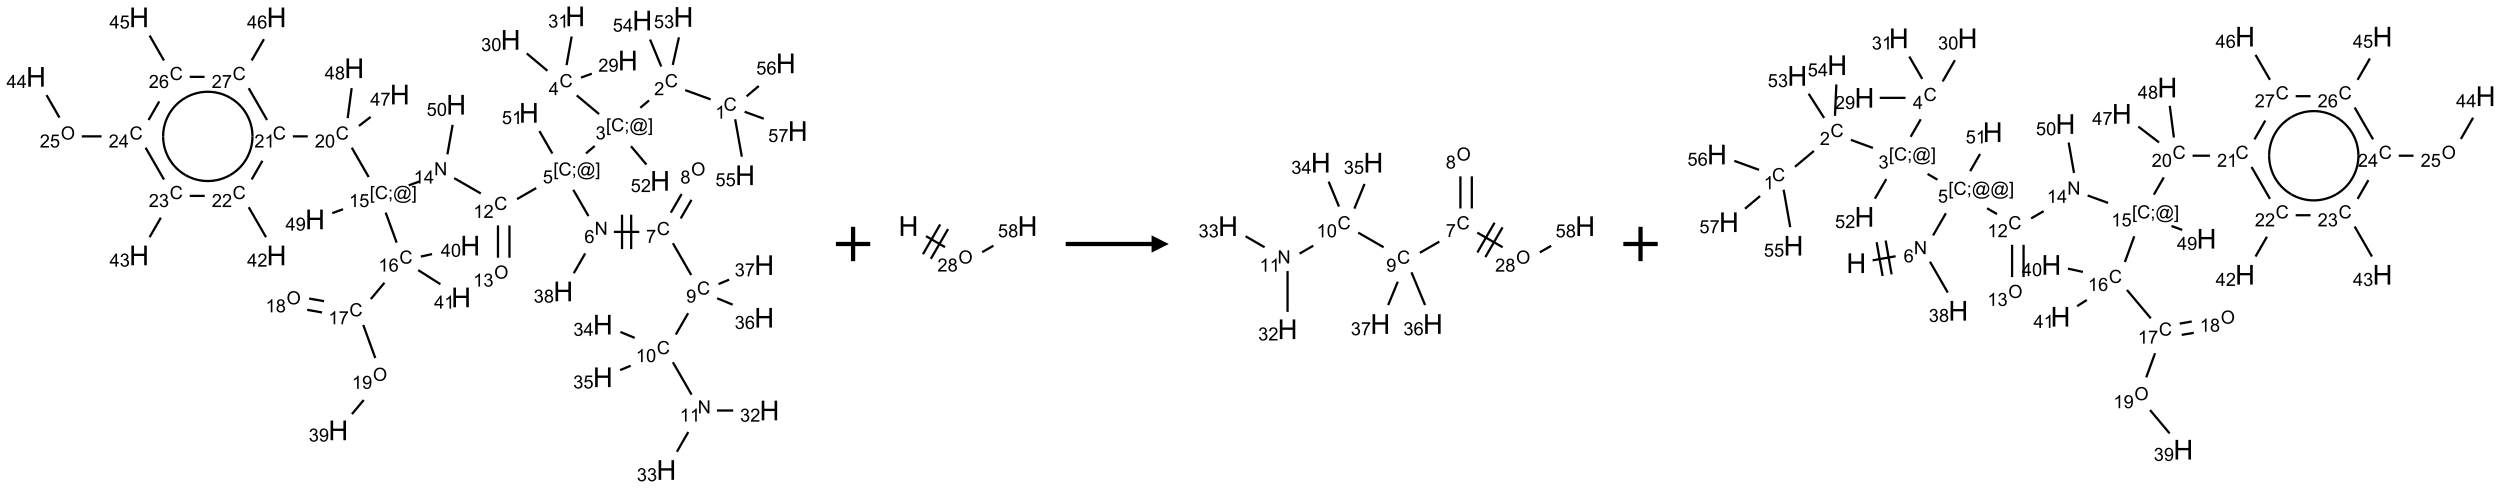 <?xml version="1.0" encoding="UTF-8"?>
<svg xmlns="http://www.w3.org/2000/svg" xmlns:xlink="http://www.w3.org/1999/xlink" width="1455" height="284" viewBox="0 0 1455 284">
<defs>
<g>
<g id="glyph-0-0">
<path d="M 1.332 0 L 1.332 -6.668 L 6.668 -6.668 L 6.668 0 Z M 1.5 -0.168 L 6.5 -0.168 L 6.5 -6.5 L 1.5 -6.5 Z M 1.5 -0.168 "/>
</g>
<g id="glyph-0-1">
<path d="M 6.27 -2.676 L 7.281 -2.422 C 7.07 -1.594 6.688 -0.961 6.137 -0.523 C 5.586 -0.086 4.914 0.129 4.121 0.129 C 3.297 0.129 2.629 -0.039 2.113 -0.371 C 1.598 -0.707 1.203 -1.191 0.934 -1.828 C 0.664 -2.465 0.531 -3.145 0.531 -3.875 C 0.531 -4.672 0.684 -5.363 0.988 -5.957 C 1.293 -6.547 1.723 -6.996 2.285 -7.305 C 2.844 -7.613 3.461 -7.766 4.137 -7.766 C 4.898 -7.766 5.543 -7.57 6.062 -7.184 C 6.582 -6.793 6.945 -6.246 7.152 -5.543 L 6.156 -5.309 C 5.98 -5.863 5.723 -6.266 5.387 -6.52 C 5.051 -6.773 4.625 -6.902 4.113 -6.902 C 3.527 -6.902 3.039 -6.762 2.645 -6.48 C 2.25 -6.199 1.973 -5.82 1.812 -5.348 C 1.652 -4.871 1.574 -4.383 1.574 -3.879 C 1.574 -3.23 1.668 -2.664 1.855 -2.18 C 2.047 -1.695 2.34 -1.332 2.738 -1.094 C 3.137 -0.855 3.57 -0.734 4.035 -0.734 C 4.602 -0.734 5.082 -0.898 5.473 -1.223 C 5.867 -1.551 6.133 -2.035 6.27 -2.676 Z M 6.27 -2.676 "/>
</g>
<g id="glyph-0-2">
<path d="M 3.973 0 L 3.035 0 L 3.035 -5.973 C 2.809 -5.758 2.516 -5.543 2.148 -5.328 C 1.781 -5.113 1.453 -4.953 1.16 -4.844 L 1.16 -5.75 C 1.684 -5.996 2.145 -6.297 2.535 -6.645 C 2.93 -6.996 3.207 -7.336 3.371 -7.668 L 3.973 -7.668 Z M 3.973 0 "/>
</g>
<g id="glyph-0-3">
<path d="M 5.371 -0.902 L 5.371 0 L 0.324 0 C 0.316 -0.227 0.352 -0.441 0.434 -0.652 C 0.562 -0.996 0.766 -1.332 1.051 -1.668 C 1.332 -2 1.742 -2.387 2.277 -2.824 C 3.105 -3.504 3.668 -4.043 3.957 -4.441 C 4.25 -4.84 4.395 -5.215 4.395 -5.566 C 4.395 -5.938 4.262 -6.254 3.996 -6.508 C 3.73 -6.762 3.387 -6.891 2.957 -6.891 C 2.508 -6.891 2.145 -6.754 1.875 -6.484 C 1.605 -6.215 1.469 -5.84 1.465 -5.359 L 0.5 -5.457 C 0.566 -6.176 0.812 -6.727 1.246 -7.102 C 1.676 -7.477 2.254 -7.668 2.98 -7.668 C 3.711 -7.668 4.293 -7.465 4.719 -7.059 C 5.145 -6.652 5.359 -6.148 5.359 -5.547 C 5.359 -5.242 5.297 -4.941 5.172 -4.645 C 5.047 -4.352 4.84 -4.039 4.551 -3.715 C 4.262 -3.387 3.777 -2.938 3.105 -2.371 C 2.543 -1.898 2.18 -1.578 2.02 -1.41 C 1.859 -1.242 1.73 -1.07 1.625 -0.902 Z M 5.371 -0.902 "/>
</g>
<g id="glyph-0-4">
<path d="M 0.723 2.121 L 0.723 -7.637 L 2.793 -7.637 L 2.793 -6.859 L 1.66 -6.859 L 1.66 1.344 L 2.793 1.344 L 2.793 2.121 Z M 0.723 2.121 "/>
</g>
<g id="glyph-0-5">
<path d="M 0.949 -4.465 L 0.949 -5.531 L 2.016 -5.531 L 2.016 -4.465 Z M 0.949 0 L 0.949 -1.066 L 2.016 -1.066 L 2.016 0 C 2.016 0.391 1.945 0.711 1.809 0.949 C 1.668 1.191 1.449 1.379 1.145 1.512 L 0.887 1.109 C 1.082 1.023 1.23 0.895 1.324 0.727 C 1.418 0.559 1.469 0.316 1.48 0 Z M 0.949 0 "/>
</g>
<g id="glyph-0-6">
<path d="M 6.047 -0.848 C 5.82 -0.59 5.57 -0.379 5.289 -0.223 C 5.008 -0.062 4.73 0.016 4.449 0.016 C 4.141 0.016 3.84 -0.074 3.547 -0.254 C 3.254 -0.434 3.02 -0.715 2.836 -1.09 C 2.652 -1.465 2.562 -1.875 2.562 -2.324 C 2.562 -2.875 2.703 -3.43 2.988 -3.98 C 3.27 -4.535 3.621 -4.953 4.043 -5.23 C 4.461 -5.508 4.871 -5.645 5.266 -5.645 C 5.566 -5.645 5.855 -5.566 6.129 -5.41 C 6.402 -5.25 6.641 -5.012 6.84 -4.688 L 7.016 -5.496 L 7.949 -5.496 L 7.199 -2 C 7.094 -1.516 7.043 -1.246 7.043 -1.191 C 7.043 -1.098 7.078 -1.02 7.148 -0.949 C 7.219 -0.883 7.305 -0.848 7.406 -0.848 C 7.59 -0.848 7.832 -0.953 8.129 -1.168 C 8.527 -1.445 8.84 -1.816 9.07 -2.285 C 9.301 -2.75 9.418 -3.234 9.418 -3.73 C 9.418 -4.309 9.27 -4.852 8.973 -5.355 C 8.676 -5.859 8.23 -6.262 7.645 -6.562 C 7.055 -6.863 6.406 -7.016 5.691 -7.016 C 4.879 -7.016 4.137 -6.824 3.465 -6.445 C 2.793 -6.066 2.273 -5.52 1.902 -4.809 C 1.535 -4.098 1.348 -3.34 1.348 -2.527 C 1.348 -1.676 1.535 -0.941 1.902 -0.328 C 2.273 0.285 2.809 0.742 3.508 1.035 C 4.207 1.328 4.984 1.473 5.832 1.473 C 6.742 1.473 7.504 1.32 8.121 1.016 C 8.734 0.711 9.195 0.34 9.5 -0.098 L 10.441 -0.098 C 10.266 0.266 9.961 0.637 9.531 1.016 C 9.102 1.395 8.59 1.695 7.996 1.914 C 7.402 2.133 6.688 2.246 5.848 2.246 C 5.078 2.246 4.367 2.145 3.715 1.949 C 3.066 1.75 2.512 1.453 2.051 1.055 C 1.594 0.656 1.25 0.199 1.016 -0.316 C 0.723 -0.973 0.578 -1.684 0.578 -2.441 C 0.578 -3.289 0.75 -4.098 1.098 -4.863 C 1.523 -5.805 2.125 -6.527 2.902 -7.027 C 3.684 -7.527 4.629 -7.777 5.738 -7.777 C 6.602 -7.777 7.375 -7.602 8.059 -7.246 C 8.746 -6.895 9.285 -6.371 9.684 -5.672 C 10.02 -5.07 10.188 -4.418 10.188 -3.715 C 10.188 -2.707 9.832 -1.812 9.125 -1.031 C 8.492 -0.328 7.801 0.02 7.051 0.02 C 6.812 0.02 6.617 -0.016 6.473 -0.09 C 6.324 -0.16 6.215 -0.266 6.145 -0.402 C 6.102 -0.488 6.066 -0.637 6.047 -0.848 Z M 3.527 -2.262 C 3.527 -1.785 3.641 -1.414 3.863 -1.152 C 4.09 -0.887 4.348 -0.754 4.641 -0.754 C 4.836 -0.754 5.039 -0.812 5.254 -0.93 C 5.469 -1.047 5.676 -1.219 5.871 -1.449 C 6.066 -1.676 6.23 -1.969 6.355 -2.32 C 6.48 -2.672 6.543 -3.027 6.543 -3.379 C 6.543 -3.852 6.426 -4.219 6.191 -4.48 C 5.957 -4.738 5.672 -4.871 5.332 -4.871 C 5.109 -4.871 4.902 -4.812 4.707 -4.699 C 4.512 -4.586 4.32 -4.406 4.137 -4.156 C 3.953 -3.906 3.805 -3.602 3.691 -3.246 C 3.582 -2.887 3.527 -2.559 3.527 -2.262 Z M 3.527 -2.262 "/>
</g>
<g id="glyph-0-7">
<path d="M 2.27 2.121 L 0.203 2.121 L 0.203 1.344 L 1.332 1.344 L 1.332 -6.859 L 0.203 -6.859 L 0.203 -7.637 L 2.27 -7.637 Z M 2.27 2.121 "/>
</g>
<g id="glyph-0-8">
<path d="M 0.449 -2.016 L 1.387 -2.141 C 1.492 -1.609 1.676 -1.227 1.934 -0.992 C 2.191 -0.758 2.508 -0.641 2.879 -0.641 C 3.32 -0.641 3.695 -0.793 3.996 -1.098 C 4.301 -1.402 4.453 -1.781 4.453 -2.234 C 4.453 -2.664 4.312 -3.02 4.031 -3.301 C 3.75 -3.578 3.391 -3.719 2.957 -3.719 C 2.781 -3.719 2.562 -3.684 2.297 -3.613 L 2.402 -4.438 C 2.465 -4.43 2.516 -4.426 2.551 -4.426 C 2.949 -4.426 3.312 -4.531 3.629 -4.738 C 3.949 -4.949 4.109 -5.27 4.109 -5.703 C 4.109 -6.047 3.992 -6.332 3.762 -6.559 C 3.527 -6.785 3.227 -6.895 2.859 -6.895 C 2.496 -6.895 2.191 -6.781 1.949 -6.551 C 1.707 -6.324 1.547 -5.98 1.48 -5.52 L 0.543 -5.688 C 0.656 -6.316 0.918 -6.805 1.324 -7.148 C 1.73 -7.492 2.234 -7.668 2.84 -7.668 C 3.254 -7.668 3.641 -7.578 3.988 -7.398 C 4.34 -7.219 4.609 -6.977 4.793 -6.668 C 4.98 -6.359 5.074 -6.031 5.074 -5.684 C 5.074 -5.352 4.984 -5.051 4.809 -4.781 C 4.629 -4.512 4.367 -4.297 4.02 -4.137 C 4.473 -4.031 4.824 -3.816 5.074 -3.488 C 5.324 -3.16 5.449 -2.75 5.449 -2.254 C 5.449 -1.59 5.203 -1.023 4.719 -0.559 C 4.234 -0.098 3.617 0.137 2.875 0.137 C 2.203 0.137 1.648 -0.062 1.207 -0.465 C 0.762 -0.863 0.512 -1.379 0.449 -2.016 Z M 0.449 -2.016 "/>
</g>
<g id="glyph-0-9">
<path d="M 3.449 0 L 3.449 -1.828 L 0.137 -1.828 L 0.137 -2.688 L 3.621 -7.637 L 4.387 -7.637 L 4.387 -2.688 L 5.418 -2.688 L 5.418 -1.828 L 4.387 -1.828 L 4.387 0 Z M 3.449 -2.688 L 3.449 -6.129 L 1.059 -2.688 Z M 3.449 -2.688 "/>
</g>
<g id="glyph-0-10">
<path d="M 0.582 -1.766 L 1.484 -1.848 C 1.562 -1.426 1.707 -1.117 1.922 -0.926 C 2.137 -0.734 2.414 -0.641 2.75 -0.641 C 3.039 -0.641 3.289 -0.707 3.508 -0.84 C 3.727 -0.973 3.902 -1.148 4.043 -1.367 C 4.18 -1.586 4.297 -1.887 4.391 -2.262 C 4.484 -2.637 4.531 -3.016 4.531 -3.406 C 4.531 -3.449 4.531 -3.512 4.527 -3.594 C 4.34 -3.297 4.082 -3.055 3.758 -2.867 C 3.434 -2.68 3.082 -2.59 2.703 -2.59 C 2.07 -2.59 1.535 -2.816 1.098 -3.277 C 0.66 -3.734 0.441 -4.34 0.441 -5.09 C 0.441 -5.863 0.672 -6.484 1.129 -6.957 C 1.586 -7.43 2.156 -7.668 2.844 -7.668 C 3.34 -7.668 3.793 -7.531 4.207 -7.266 C 4.617 -7 4.93 -6.617 5.145 -6.121 C 5.355 -5.629 5.465 -4.91 5.465 -3.973 C 5.465 -2.996 5.359 -2.223 5.145 -1.645 C 4.934 -1.066 4.617 -0.625 4.199 -0.324 C 3.781 -0.02 3.293 0.129 2.73 0.129 C 2.133 0.129 1.645 -0.035 1.266 -0.367 C 0.887 -0.699 0.66 -1.164 0.582 -1.766 Z M 4.422 -5.137 C 4.422 -5.676 4.277 -6.102 3.992 -6.418 C 3.707 -6.734 3.359 -6.891 2.957 -6.891 C 2.543 -6.891 2.18 -6.719 1.871 -6.379 C 1.562 -6.039 1.406 -5.598 1.406 -5.059 C 1.406 -4.57 1.555 -4.176 1.848 -3.871 C 2.141 -3.566 2.5 -3.418 2.934 -3.418 C 3.367 -3.418 3.723 -3.57 4.004 -3.871 C 4.281 -4.176 4.422 -4.598 4.422 -5.137 Z M 4.422 -5.137 "/>
</g>
<g id="glyph-0-11">
<path d="M 0.441 -3.766 C 0.441 -4.668 0.535 -5.395 0.723 -5.945 C 0.906 -6.496 1.184 -6.922 1.551 -7.219 C 1.918 -7.516 2.375 -7.668 2.934 -7.668 C 3.344 -7.668 3.703 -7.586 4.012 -7.418 C 4.32 -7.254 4.574 -7.016 4.777 -6.707 C 4.977 -6.395 5.137 -6.016 5.25 -5.57 C 5.363 -5.125 5.422 -4.523 5.422 -3.766 C 5.422 -2.871 5.328 -2.148 5.145 -1.598 C 4.961 -1.047 4.688 -0.621 4.32 -0.32 C 3.953 -0.02 3.492 0.129 2.934 0.129 C 2.195 0.129 1.617 -0.133 1.199 -0.66 C 0.695 -1.297 0.441 -2.332 0.441 -3.766 Z M 1.406 -3.766 C 1.406 -2.512 1.555 -1.68 1.848 -1.262 C 2.141 -0.848 2.5 -0.641 2.934 -0.641 C 3.363 -0.641 3.727 -0.848 4.02 -1.266 C 4.312 -1.684 4.457 -2.516 4.457 -3.766 C 4.457 -5.023 4.312 -5.859 4.02 -6.27 C 3.727 -6.684 3.359 -6.891 2.922 -6.891 C 2.492 -6.891 2.148 -6.707 1.891 -6.344 C 1.566 -5.879 1.406 -5.02 1.406 -3.766 Z M 1.406 -3.766 "/>
</g>
<g id="glyph-0-12">
<path d="M 0.441 -2 L 1.426 -2.082 C 1.5 -1.605 1.668 -1.242 1.934 -1.004 C 2.199 -0.762 2.52 -0.641 2.895 -0.641 C 3.348 -0.641 3.73 -0.812 4.043 -1.152 C 4.355 -1.492 4.512 -1.941 4.512 -2.504 C 4.512 -3.039 4.359 -3.461 4.059 -3.77 C 3.758 -4.078 3.367 -4.234 2.879 -4.234 C 2.578 -4.234 2.305 -4.164 2.062 -4.027 C 1.82 -3.891 1.629 -3.715 1.488 -3.496 L 0.609 -3.609 L 1.348 -7.531 L 5.145 -7.531 L 5.145 -6.637 L 2.098 -6.637 L 1.688 -4.582 C 2.145 -4.902 2.625 -5.062 3.129 -5.062 C 3.797 -5.062 4.359 -4.832 4.816 -4.371 C 5.277 -3.91 5.504 -3.312 5.504 -2.59 C 5.504 -1.898 5.305 -1.301 4.902 -0.797 C 4.41 -0.18 3.742 0.129 2.895 0.129 C 2.199 0.129 1.633 -0.062 1.195 -0.453 C 0.758 -0.844 0.504 -1.359 0.441 -2 Z M 0.441 -2 "/>
</g>
<g id="glyph-0-13">
<path d="M 0.812 0 L 0.812 -7.637 L 1.848 -7.637 L 5.859 -1.641 L 5.859 -7.637 L 6.828 -7.637 L 6.828 0 L 5.793 0 L 1.781 -6 L 1.781 0 Z M 0.812 0 "/>
</g>
<g id="glyph-0-14">
<path d="M 5.309 -5.766 L 4.375 -5.691 C 4.293 -6.059 4.172 -6.328 4.02 -6.496 C 3.766 -6.762 3.453 -6.895 3.082 -6.895 C 2.785 -6.895 2.523 -6.812 2.297 -6.645 C 2 -6.43 1.77 -6.117 1.598 -5.703 C 1.43 -5.289 1.34 -4.703 1.332 -3.938 C 1.559 -4.281 1.836 -4.535 2.16 -4.703 C 2.488 -4.871 2.828 -4.953 3.188 -4.953 C 3.812 -4.953 4.344 -4.723 4.785 -4.262 C 5.223 -3.801 5.441 -3.207 5.441 -2.48 C 5.441 -2 5.34 -1.555 5.133 -1.145 C 4.926 -0.73 4.641 -0.418 4.281 -0.199 C 3.922 0.02 3.512 0.129 3.051 0.129 C 2.27 0.129 1.633 -0.156 1.141 -0.73 C 0.648 -1.305 0.402 -2.254 0.402 -3.574 C 0.402 -5.051 0.672 -6.121 1.219 -6.793 C 1.695 -7.375 2.336 -7.668 3.141 -7.668 C 3.742 -7.668 4.234 -7.5 4.617 -7.16 C 5 -6.824 5.23 -6.359 5.309 -5.766 Z M 1.48 -2.473 C 1.48 -2.152 1.547 -1.844 1.684 -1.547 C 1.82 -1.25 2.016 -1.027 2.262 -0.871 C 2.508 -0.719 2.766 -0.641 3.035 -0.641 C 3.434 -0.641 3.773 -0.801 4.059 -1.121 C 4.344 -1.441 4.484 -1.875 4.484 -2.422 C 4.484 -2.949 4.344 -3.367 4.062 -3.668 C 3.781 -3.973 3.426 -4.125 3 -4.125 C 2.578 -4.125 2.219 -3.973 1.922 -3.668 C 1.625 -3.363 1.48 -2.969 1.48 -2.473 Z M 1.48 -2.473 "/>
</g>
<g id="glyph-0-15">
<path d="M 0.504 -6.637 L 0.504 -7.535 L 5.449 -7.535 L 5.449 -6.809 C 4.961 -6.289 4.48 -5.602 4.004 -4.746 C 3.527 -3.887 3.156 -3.004 2.895 -2.098 C 2.707 -1.461 2.59 -0.762 2.535 0 L 1.574 0 C 1.582 -0.602 1.703 -1.328 1.926 -2.176 C 2.152 -3.027 2.477 -3.848 2.898 -4.637 C 3.32 -5.426 3.77 -6.094 4.246 -6.637 Z M 0.504 -6.637 "/>
</g>
<g id="glyph-0-16">
<path d="M 0.516 -3.719 C 0.516 -4.984 0.855 -5.977 1.535 -6.695 C 2.215 -7.414 3.094 -7.77 4.172 -7.77 C 4.875 -7.77 5.512 -7.602 6.078 -7.266 C 6.645 -6.93 7.074 -6.461 7.371 -5.855 C 7.668 -5.254 7.816 -4.57 7.816 -3.809 C 7.816 -3.035 7.66 -2.34 7.348 -1.73 C 7.035 -1.117 6.594 -0.656 6.02 -0.34 C 5.449 -0.027 4.828 0.129 4.168 0.129 C 3.449 0.129 2.805 -0.043 2.238 -0.391 C 1.672 -0.738 1.246 -1.211 0.953 -1.812 C 0.66 -2.414 0.516 -3.047 0.516 -3.719 Z M 1.559 -3.703 C 1.559 -2.781 1.805 -2.059 2.301 -1.527 C 2.793 -1 3.414 -0.734 4.16 -0.734 C 4.922 -0.734 5.547 -1 6.039 -1.535 C 6.531 -2.07 6.777 -2.828 6.777 -3.812 C 6.777 -4.434 6.672 -4.977 6.461 -5.441 C 6.25 -5.902 5.945 -6.262 5.539 -6.52 C 5.133 -6.773 4.68 -6.902 4.176 -6.902 C 3.461 -6.902 2.848 -6.656 2.332 -6.164 C 1.816 -5.672 1.559 -4.852 1.559 -3.703 Z M 1.559 -3.703 "/>
</g>
<g id="glyph-0-17">
<path d="M 1.887 -4.141 C 1.496 -4.281 1.207 -4.484 1.02 -4.75 C 0.832 -5.016 0.738 -5.328 0.738 -5.699 C 0.738 -6.254 0.938 -6.719 1.34 -7.098 C 1.738 -7.477 2.27 -7.668 2.934 -7.668 C 3.598 -7.668 4.137 -7.473 4.543 -7.086 C 4.949 -6.699 5.152 -6.227 5.152 -5.672 C 5.152 -5.316 5.059 -5.008 4.871 -4.746 C 4.688 -4.484 4.406 -4.281 4.027 -4.141 C 4.496 -3.988 4.852 -3.742 5.098 -3.402 C 5.34 -3.062 5.465 -2.656 5.465 -2.184 C 5.465 -1.531 5.234 -0.98 4.77 -0.535 C 4.309 -0.09 3.703 0.129 2.949 0.129 C 2.195 0.129 1.586 -0.094 1.125 -0.539 C 0.664 -0.984 0.434 -1.543 0.434 -2.207 C 0.434 -2.703 0.559 -3.121 0.809 -3.457 C 1.062 -3.793 1.422 -4.02 1.887 -4.141 Z M 1.699 -5.73 C 1.699 -5.367 1.812 -5.074 2.047 -4.844 C 2.281 -4.613 2.582 -4.5 2.953 -4.5 C 3.312 -4.5 3.609 -4.613 3.84 -4.84 C 4.07 -5.066 4.188 -5.348 4.188 -5.676 C 4.188 -6.02 4.07 -6.309 3.832 -6.543 C 3.594 -6.777 3.297 -6.895 2.941 -6.895 C 2.586 -6.895 2.289 -6.781 2.051 -6.551 C 1.816 -6.324 1.699 -6.047 1.699 -5.73 Z M 1.395 -2.203 C 1.395 -1.938 1.461 -1.676 1.586 -1.426 C 1.711 -1.176 1.902 -0.984 2.152 -0.848 C 2.402 -0.711 2.672 -0.641 2.957 -0.641 C 3.406 -0.641 3.777 -0.785 4.066 -1.074 C 4.359 -1.363 4.504 -1.727 4.504 -2.172 C 4.504 -2.625 4.355 -2.996 4.055 -3.293 C 3.754 -3.586 3.379 -3.734 2.926 -3.734 C 2.484 -3.734 2.121 -3.59 1.832 -3.297 C 1.543 -3.004 1.395 -2.641 1.395 -2.203 Z M 1.395 -2.203 "/>
</g>
<g id="glyph-1-0">
<path d="M 2 0 L 2 -10 L 10 -10 L 10 0 Z M 2.25 -0.25 L 9.75 -0.25 L 9.75 -9.75 L 2.25 -9.75 Z M 2.25 -0.25 "/>
</g>
<g id="glyph-1-1">
<path d="M 1.281 0 L 1.281 -11.453 L 2.797 -11.453 L 2.797 -6.75 L 8.75 -6.75 L 8.75 -11.453 L 10.266 -11.453 L 10.266 0 L 8.75 0 L 8.75 -5.398 L 2.797 -5.398 L 2.797 0 Z M 1.281 0 "/>
</g>
</g>
</defs>
<path fill="none" stroke-width="0.033" stroke-linecap="butt" stroke-linejoin="miter" stroke="rgb(0%, 0%, 0%)" stroke-opacity="1" stroke-miterlimit="10" d="M 9.816 1.208 L 9.446 1.073 " transform="matrix(40, 0, 0, 40, 20.943, 9.525)"/>
<path fill="none" stroke-width="0.033" stroke-linecap="butt" stroke-linejoin="miter" stroke="rgb(0%, 0%, 0%)" stroke-opacity="1" stroke-miterlimit="10" d="M 8.92 1.223 L 8.793 1.33 " transform="matrix(40, 0, 0, 40, 20.943, 9.525)"/>
<path fill="none" stroke-width="0.033" stroke-linecap="butt" stroke-linejoin="miter" stroke="rgb(0%, 0%, 0%)" stroke-opacity="1" stroke-miterlimit="10" d="M 8.193 1.422 L 7.868 1.15 " transform="matrix(40, 0, 0, 40, 20.943, 9.525)"/>
<path fill="none" stroke-width="0.033" stroke-linecap="butt" stroke-linejoin="miter" stroke="rgb(0%, 0%, 0%)" stroke-opacity="1" stroke-miterlimit="10" d="M 7.93 0.891 L 8.087 0.834 " transform="matrix(40, 0, 0, 40, 20.943, 9.525)"/>
<path fill="none" stroke-width="0.033" stroke-linecap="butt" stroke-linejoin="miter" stroke="rgb(0%, 0%, 0%)" stroke-opacity="1" stroke-miterlimit="10" d="M 7.442 0.792 L 7.14 0.539 " transform="matrix(40, 0, 0, 40, 20.943, 9.525)"/>
<path fill="none" stroke-width="0.033" stroke-linecap="butt" stroke-linejoin="miter" stroke="rgb(0%, 0%, 0%)" stroke-opacity="1" stroke-miterlimit="10" d="M 7.72 0.71 L 7.794 0.293 " transform="matrix(40, 0, 0, 40, 20.943, 9.525)"/>
<path fill="none" stroke-width="0.033" stroke-linecap="butt" stroke-linejoin="miter" stroke="rgb(0%, 0%, 0%)" stroke-opacity="1" stroke-miterlimit="10" d="M 8.129 1.886 L 8.002 1.994 " transform="matrix(40, 0, 0, 40, 20.943, 9.525)"/>
<path fill="none" stroke-width="0.033" stroke-linecap="butt" stroke-linejoin="miter" stroke="rgb(0%, 0%, 0%)" stroke-opacity="1" stroke-miterlimit="10" d="M 7.818 2.524 L 8.039 2.906 " transform="matrix(40, 0, 0, 40, 20.943, 9.525)"/>
<path fill="none" stroke-width="0.033" stroke-linecap="butt" stroke-linejoin="miter" stroke="rgb(0%, 0%, 0%)" stroke-opacity="1" stroke-miterlimit="10" d="M 8.408 3.136 L 8.778 3.136 " transform="matrix(40, 0, 0, 40, 20.943, 9.525)"/>
<path fill="none" stroke-width="0.033" stroke-linecap="butt" stroke-linejoin="miter" stroke="rgb(0%, 0%, 0%)" stroke-opacity="1" stroke-miterlimit="10" d="M 8.66 3.386 L 8.66 2.886 " transform="matrix(40, 0, 0, 40, 20.943, 9.525)"/>
<path fill="none" stroke-width="0.033" stroke-linecap="butt" stroke-linejoin="miter" stroke="rgb(0%, 0%, 0%)" stroke-opacity="1" stroke-miterlimit="10" d="M 8.527 3.386 L 8.527 2.886 " transform="matrix(40, 0, 0, 40, 20.943, 9.525)"/>
<path fill="none" stroke-width="0.033" stroke-linecap="butt" stroke-linejoin="miter" stroke="rgb(0%, 0%, 0%)" stroke-opacity="1" stroke-miterlimit="10" d="M 9.381 2.94 L 9.538 2.669 " transform="matrix(40, 0, 0, 40, 20.943, 9.525)"/>
<path fill="none" stroke-width="0.033" stroke-linecap="butt" stroke-linejoin="miter" stroke="rgb(0%, 0%, 0%)" stroke-opacity="1" stroke-miterlimit="10" d="M 9.237 2.856 L 9.394 2.585 " transform="matrix(40, 0, 0, 40, 20.943, 9.525)"/>
<path fill="none" stroke-width="0.033" stroke-linecap="butt" stroke-linejoin="miter" stroke="rgb(0%, 0%, 0%)" stroke-opacity="1" stroke-miterlimit="10" d="M 9.267 3.301 L 9.534 3.764 " transform="matrix(40, 0, 0, 40, 20.943, 9.525)"/>
<path fill="none" stroke-width="0.033" stroke-linecap="butt" stroke-linejoin="miter" stroke="rgb(0%, 0%, 0%)" stroke-opacity="1" stroke-miterlimit="10" d="M 9.489 4.319 L 9.309 4.63 " transform="matrix(40, 0, 0, 40, 20.943, 9.525)"/>
<path fill="none" stroke-width="0.033" stroke-linecap="butt" stroke-linejoin="miter" stroke="rgb(0%, 0%, 0%)" stroke-opacity="1" stroke-miterlimit="10" d="M 9.267 5.033 L 9.539 5.504 " transform="matrix(40, 0, 0, 40, 20.943, 9.525)"/>
<path fill="none" stroke-width="0.033" stroke-linecap="butt" stroke-linejoin="miter" stroke="rgb(0%, 0%, 0%)" stroke-opacity="1" stroke-miterlimit="10" d="M 9.908 5.735 L 10.145 5.735 " transform="matrix(40, 0, 0, 40, 20.943, 9.525)"/>
<path fill="none" stroke-width="0.033" stroke-linecap="butt" stroke-linejoin="miter" stroke="rgb(0%, 0%, 0%)" stroke-opacity="1" stroke-miterlimit="10" d="M 9.491 6.048 L 9.325 6.335 " transform="matrix(40, 0, 0, 40, 20.943, 9.525)"/>
<path fill="none" stroke-width="0.033" stroke-linecap="butt" stroke-linejoin="miter" stroke="rgb(0%, 0%, 0%)" stroke-opacity="1" stroke-miterlimit="10" d="M 8.711 4.678 L 8.503 4.592 " transform="matrix(40, 0, 0, 40, 20.943, 9.525)"/>
<path fill="none" stroke-width="0.033" stroke-linecap="butt" stroke-linejoin="miter" stroke="rgb(0%, 0%, 0%)" stroke-opacity="1" stroke-miterlimit="10" d="M 8.653 5.083 L 8.499 5.147 " transform="matrix(40, 0, 0, 40, 20.943, 9.525)"/>
<path fill="none" stroke-width="0.033" stroke-linecap="butt" stroke-linejoin="miter" stroke="rgb(0%, 0%, 0%)" stroke-opacity="1" stroke-miterlimit="10" d="M 9.911 4.102 L 10.137 4.195 " transform="matrix(40, 0, 0, 40, 20.943, 9.525)"/>
<path fill="none" stroke-width="0.033" stroke-linecap="butt" stroke-linejoin="miter" stroke="rgb(0%, 0%, 0%)" stroke-opacity="1" stroke-miterlimit="10" d="M 9.931 3.895 L 10.085 3.831 " transform="matrix(40, 0, 0, 40, 20.943, 9.525)"/>
<path fill="none" stroke-width="0.033" stroke-linecap="butt" stroke-linejoin="miter" stroke="rgb(0%, 0%, 0%)" stroke-opacity="1" stroke-miterlimit="10" d="M 7.991 3.449 L 7.825 3.737 " transform="matrix(40, 0, 0, 40, 20.943, 9.525)"/>
<path fill="none" stroke-width="0.033" stroke-linecap="butt" stroke-linejoin="miter" stroke="rgb(0%, 0%, 0%)" stroke-opacity="1" stroke-miterlimit="10" d="M 7.278 2.498 L 6.999 2.659 " transform="matrix(40, 0, 0, 40, 20.943, 9.525)"/>
<path fill="none" stroke-width="0.033" stroke-linecap="butt" stroke-linejoin="miter" stroke="rgb(0%, 0%, 0%)" stroke-opacity="1" stroke-miterlimit="10" d="M 6.722 3.042 L 6.722 3.512 " transform="matrix(40, 0, 0, 40, 20.943, 9.525)"/>
<path fill="none" stroke-width="0.033" stroke-linecap="butt" stroke-linejoin="miter" stroke="rgb(0%, 0%, 0%)" stroke-opacity="1" stroke-miterlimit="10" d="M 6.889 3.042 L 6.889 3.512 " transform="matrix(40, 0, 0, 40, 20.943, 9.525)"/>
<path fill="none" stroke-width="0.033" stroke-linecap="butt" stroke-linejoin="miter" stroke="rgb(0%, 0%, 0%)" stroke-opacity="1" stroke-miterlimit="10" d="M 6.472 2.577 L 6.085 2.354 " transform="matrix(40, 0, 0, 40, 20.943, 9.525)"/>
<path fill="none" stroke-width="0.033" stroke-linecap="butt" stroke-linejoin="miter" stroke="rgb(0%, 0%, 0%)" stroke-opacity="1" stroke-miterlimit="10" d="M 5.579 2.402 L 5.423 2.459 " transform="matrix(40, 0, 0, 40, 20.943, 9.525)"/>
<path fill="none" stroke-width="0.033" stroke-linecap="butt" stroke-linejoin="miter" stroke="rgb(0%, 0%, 0%)" stroke-opacity="1" stroke-miterlimit="10" d="M 5.088 2.855 L 5.248 3.293 " transform="matrix(40, 0, 0, 40, 20.943, 9.525)"/>
<path fill="none" stroke-width="0.033" stroke-linecap="butt" stroke-linejoin="miter" stroke="rgb(0%, 0%, 0%)" stroke-opacity="1" stroke-miterlimit="10" d="M 5.07 3.876 L 4.872 4.113 " transform="matrix(40, 0, 0, 40, 20.943, 9.525)"/>
<path fill="none" stroke-width="0.033" stroke-linecap="butt" stroke-linejoin="miter" stroke="rgb(0%, 0%, 0%)" stroke-opacity="1" stroke-miterlimit="10" d="M 4.191 4.144 L 3.975 4.106 " transform="matrix(40, 0, 0, 40, 20.943, 9.525)"/>
<path fill="none" stroke-width="0.033" stroke-linecap="butt" stroke-linejoin="miter" stroke="rgb(0%, 0%, 0%)" stroke-opacity="1" stroke-miterlimit="10" d="M 4.162 4.308 L 3.946 4.27 " transform="matrix(40, 0, 0, 40, 20.943, 9.525)"/>
<path fill="none" stroke-width="0.033" stroke-linecap="butt" stroke-linejoin="miter" stroke="rgb(0%, 0%, 0%)" stroke-opacity="1" stroke-miterlimit="10" d="M 4.762 4.49 L 4.937 4.972 " transform="matrix(40, 0, 0, 40, 20.943, 9.525)"/>
<path fill="none" stroke-width="0.033" stroke-linecap="butt" stroke-linejoin="miter" stroke="rgb(0%, 0%, 0%)" stroke-opacity="1" stroke-miterlimit="10" d="M 4.769 5.582 L 4.597 5.787 " transform="matrix(40, 0, 0, 40, 20.943, 9.525)"/>
<path fill="none" stroke-width="0.033" stroke-linecap="butt" stroke-linejoin="miter" stroke="rgb(0%, 0%, 0%)" stroke-opacity="1" stroke-miterlimit="10" d="M 5.599 3.495 L 5.762 3.459 " transform="matrix(40, 0, 0, 40, 20.943, 9.525)"/>
<path fill="none" stroke-width="0.033" stroke-linecap="butt" stroke-linejoin="miter" stroke="rgb(0%, 0%, 0%)" stroke-opacity="1" stroke-miterlimit="10" d="M 5.561 3.692 L 5.884 3.897 " transform="matrix(40, 0, 0, 40, 20.943, 9.525)"/>
<path fill="none" stroke-width="0.033" stroke-linecap="butt" stroke-linejoin="miter" stroke="rgb(0%, 0%, 0%)" stroke-opacity="1" stroke-miterlimit="10" d="M 4.841 2.338 L 4.595 1.911 " transform="matrix(40, 0, 0, 40, 20.943, 9.525)"/>
<path fill="none" stroke-width="0.033" stroke-linecap="butt" stroke-linejoin="miter" stroke="rgb(0%, 0%, 0%)" stroke-opacity="1" stroke-miterlimit="10" d="M 3.954 1.746 L 3.737 1.746 " transform="matrix(40, 0, 0, 40, 20.943, 9.525)"/>
<path fill="none" stroke-width="0.033" stroke-linecap="butt" stroke-linejoin="miter" stroke="rgb(0%, 0%, 0%)" stroke-opacity="1" stroke-miterlimit="10" d="M 3.295 2.101 L 3.138 2.374 " transform="matrix(40, 0, 0, 40, 20.943, 9.525)"/>
<path fill="none" stroke-width="0.033" stroke-linecap="butt" stroke-linejoin="miter" stroke="rgb(0%, 0%, 0%)" stroke-opacity="1" stroke-miterlimit="10" d="M 3.095 2.777 L 3.347 3.213 " transform="matrix(40, 0, 0, 40, 20.943, 9.525)"/>
<path fill="none" stroke-width="0.033" stroke-linecap="butt" stroke-linejoin="miter" stroke="rgb(0%, 0%, 0%)" stroke-opacity="1" stroke-miterlimit="10" d="M 2.455 2.612 L 2.237 2.612 " transform="matrix(40, 0, 0, 40, 20.943, 9.525)"/>
<path fill="none" stroke-width="0.033" stroke-linecap="butt" stroke-linejoin="miter" stroke="rgb(0%, 0%, 0%)" stroke-opacity="1" stroke-miterlimit="10" d="M 1.817 2.929 L 1.653 3.213 " transform="matrix(40, 0, 0, 40, 20.943, 9.525)"/>
<path fill="none" stroke-width="0.033" stroke-linecap="butt" stroke-linejoin="miter" stroke="rgb(0%, 0%, 0%)" stroke-opacity="1" stroke-miterlimit="10" d="M 1.862 2.374 L 1.595 1.911 " transform="matrix(40, 0, 0, 40, 20.943, 9.525)"/>
<path fill="none" stroke-width="0.033" stroke-linecap="butt" stroke-linejoin="miter" stroke="rgb(0%, 0%, 0%)" stroke-opacity="1" stroke-miterlimit="10" d="M 0.954 1.746 L 0.666 1.746 " transform="matrix(40, 0, 0, 40, 20.943, 9.525)"/>
<path fill="none" stroke-width="0.033" stroke-linecap="butt" stroke-linejoin="miter" stroke="rgb(0%, 0%, 0%)" stroke-opacity="1" stroke-miterlimit="10" d="M 0.341 1.472 L 0.153 1.145 " transform="matrix(40, 0, 0, 40, 20.943, 9.525)"/>
<path fill="none" stroke-width="0.033" stroke-linecap="butt" stroke-linejoin="miter" stroke="rgb(0%, 0%, 0%)" stroke-opacity="1" stroke-miterlimit="10" d="M 1.638 1.508 L 1.793 1.238 " transform="matrix(40, 0, 0, 40, 20.943, 9.525)"/>
<path fill="none" stroke-width="0.033" stroke-linecap="butt" stroke-linejoin="miter" stroke="rgb(0%, 0%, 0%)" stroke-opacity="1" stroke-miterlimit="10" d="M 1.862 0.642 L 1.653 0.279 " transform="matrix(40, 0, 0, 40, 20.943, 9.525)"/>
<path fill="none" stroke-width="0.033" stroke-linecap="butt" stroke-linejoin="miter" stroke="rgb(0%, 0%, 0%)" stroke-opacity="1" stroke-miterlimit="10" d="M 2.237 0.88 L 2.453 0.88 " transform="matrix(40, 0, 0, 40, 20.943, 9.525)"/>
<path fill="none" stroke-width="0.033" stroke-linecap="butt" stroke-linejoin="miter" stroke="rgb(0%, 0%, 0%)" stroke-opacity="1" stroke-miterlimit="10" d="M 3.095 1.045 L 3.362 1.508 " transform="matrix(40, 0, 0, 40, 20.943, 9.525)"/>
<path fill="none" stroke-width="0.033" stroke-linecap="butt" stroke-linejoin="miter" stroke="rgb(0%, 0%, 0%)" stroke-opacity="1" stroke-miterlimit="10" d="M 3.138 0.642 L 3.317 0.332 " transform="matrix(40, 0, 0, 40, 20.943, 9.525)"/>
<path fill="none" stroke-width="0.033" stroke-linecap="butt" stroke-linejoin="miter" stroke="rgb(0%, 0%, 0%)" stroke-opacity="1" stroke-miterlimit="10" d="M 4.699 1.594 L 4.869 1.463 " transform="matrix(40, 0, 0, 40, 20.943, 9.525)"/>
<path fill="none" stroke-width="0.033" stroke-linecap="butt" stroke-linejoin="miter" stroke="rgb(0%, 0%, 0%)" stroke-opacity="1" stroke-miterlimit="10" d="M 4.535 1.481 L 4.593 1.044 " transform="matrix(40, 0, 0, 40, 20.943, 9.525)"/>
<path fill="none" stroke-width="0.033" stroke-linecap="butt" stroke-linejoin="miter" stroke="rgb(0%, 0%, 0%)" stroke-opacity="1" stroke-miterlimit="10" d="M 4.468 2.806 L 4.311 2.863 " transform="matrix(40, 0, 0, 40, 20.943, 9.525)"/>
<path fill="none" stroke-width="0.033" stroke-linecap="butt" stroke-linejoin="miter" stroke="rgb(0%, 0%, 0%)" stroke-opacity="1" stroke-miterlimit="10" d="M 5.986 2.008 L 6.062 1.578 " transform="matrix(40, 0, 0, 40, 20.943, 9.525)"/>
<path fill="none" stroke-width="0.033" stroke-linecap="butt" stroke-linejoin="miter" stroke="rgb(0%, 0%, 0%)" stroke-opacity="1" stroke-miterlimit="10" d="M 7.513 1.996 L 7.325 1.669 " transform="matrix(40, 0, 0, 40, 20.943, 9.525)"/>
<path fill="none" stroke-width="0.033" stroke-linecap="butt" stroke-linejoin="miter" stroke="rgb(0%, 0%, 0%)" stroke-opacity="1" stroke-miterlimit="10" d="M 8.657 1.889 L 8.882 2.156 " transform="matrix(40, 0, 0, 40, 20.943, 9.525)"/>
<path fill="none" stroke-width="0.033" stroke-linecap="butt" stroke-linejoin="miter" stroke="rgb(0%, 0%, 0%)" stroke-opacity="1" stroke-miterlimit="10" d="M 9.265 0.707 L 9.355 0.305 " transform="matrix(40, 0, 0, 40, 20.943, 9.525)"/>
<path fill="none" stroke-width="0.033" stroke-linecap="butt" stroke-linejoin="miter" stroke="rgb(0%, 0%, 0%)" stroke-opacity="1" stroke-miterlimit="10" d="M 9.098 0.73 L 8.935 0.337 " transform="matrix(40, 0, 0, 40, 20.943, 9.525)"/>
<path fill="none" stroke-width="0.033" stroke-linecap="butt" stroke-linejoin="miter" stroke="rgb(0%, 0%, 0%)" stroke-opacity="1" stroke-miterlimit="10" d="M 10.173 1.497 L 10.27 2.042 " transform="matrix(40, 0, 0, 40, 20.943, 9.525)"/>
<path fill="none" stroke-width="0.033" stroke-linecap="butt" stroke-linejoin="miter" stroke="rgb(0%, 0%, 0%)" stroke-opacity="1" stroke-miterlimit="10" d="M 10.339 1.163 L 10.517 1.013 " transform="matrix(40, 0, 0, 40, 20.943, 9.525)"/>
<path fill="none" stroke-width="0.033" stroke-linecap="butt" stroke-linejoin="miter" stroke="rgb(0%, 0%, 0%)" stroke-opacity="1" stroke-miterlimit="10" d="M 10.311 1.388 L 10.589 1.489 " transform="matrix(40, 0, 0, 40, 20.943, 9.525)"/>
<path fill="none" stroke-width="0.033" stroke-linecap="butt" stroke-linejoin="miter" stroke="rgb(0%, 0%, 0%)" stroke-opacity="1" stroke-miterlimit="10" d="M 3.15 1.746 C 3.15 1.978 3.026 2.193 2.825 2.309 " transform="matrix(40, 0, 0, 40, 20.943, 9.525)"/>
<path fill="none" stroke-width="0.033" stroke-linecap="butt" stroke-linejoin="miter" stroke="rgb(0%, 0%, 0%)" stroke-opacity="1" stroke-miterlimit="10" d="M 2.825 1.184 C 3.026 1.3 3.15 1.514 3.15 1.746 " transform="matrix(40, 0, 0, 40, 20.943, 9.525)"/>
<path fill="none" stroke-width="0.033" stroke-linecap="butt" stroke-linejoin="miter" stroke="rgb(0%, 0%, 0%)" stroke-opacity="1" stroke-miterlimit="10" d="M 2.175 1.184 C 2.376 1.068 2.624 1.068 2.825 1.184 " transform="matrix(40, 0, 0, 40, 20.943, 9.525)"/>
<path fill="none" stroke-width="0.033" stroke-linecap="butt" stroke-linejoin="miter" stroke="rgb(0%, 0%, 0%)" stroke-opacity="1" stroke-miterlimit="10" d="M 1.85 1.746 C 1.85 1.514 1.974 1.3 2.175 1.184 " transform="matrix(40, 0, 0, 40, 20.943, 9.525)"/>
<path fill="none" stroke-width="0.033" stroke-linecap="butt" stroke-linejoin="miter" stroke="rgb(0%, 0%, 0%)" stroke-opacity="1" stroke-miterlimit="10" d="M 2.175 2.309 C 1.974 2.193 1.85 1.978 1.85 1.746 " transform="matrix(40, 0, 0, 40, 20.943, 9.525)"/>
<path fill="none" stroke-width="0.033" stroke-linecap="butt" stroke-linejoin="miter" stroke="rgb(0%, 0%, 0%)" stroke-opacity="1" stroke-miterlimit="10" d="M 2.825 2.309 C 2.624 2.425 2.376 2.425 2.175 2.309 " transform="matrix(40, 0, 0, 40, 20.943, 9.525)"/>
<g fill="rgb(0%, 0%, 0%)" fill-opacity="1">
<use xlink:href="#glyph-0-1" x="421.09" y="64.441"/>
</g>
<g fill="rgb(0%, 0%, 0%)" fill-opacity="1">
<use xlink:href="#glyph-0-2" x="416.312" y="69.078"/>
</g>
<g fill="rgb(0%, 0%, 0%)" fill-opacity="1">
<use xlink:href="#glyph-0-1" x="386.879" y="50.762"/>
</g>
<g fill="rgb(0%, 0%, 0%)" fill-opacity="1">
<use xlink:href="#glyph-0-3" x="380.707" y="55.398"/>
</g>
<g fill="rgb(0%, 0%, 0%)" fill-opacity="1">
<use xlink:href="#glyph-0-4" x="352.668" y="76.48"/>
<use xlink:href="#glyph-0-1" x="355.632" y="76.48"/>
<use xlink:href="#glyph-0-5" x="363.335" y="76.48"/>
<use xlink:href="#glyph-0-6" x="366.298" y="76.48"/>
<use xlink:href="#glyph-0-7" x="377.126" y="76.48"/>
</g>
<g fill="rgb(0%, 0%, 0%)" fill-opacity="1">
<use xlink:href="#glyph-0-8" x="346.609" y="81.109"/>
</g>
<g fill="rgb(0%, 0%, 0%)" fill-opacity="1">
<use xlink:href="#glyph-0-1" x="325.594" y="50.762"/>
</g>
<g fill="rgb(0%, 0%, 0%)" fill-opacity="1">
<use xlink:href="#glyph-0-9" x="319.375" y="55.367"/>
</g>
<g fill="rgb(0%, 0%, 0%)" fill-opacity="1">
<use xlink:href="#glyph-1-1" x="359.629" y="40.965"/>
</g>
<g fill="rgb(0%, 0%, 0%)" fill-opacity="1">
<use xlink:href="#glyph-0-3" x="348.18" y="41.758"/>
<use xlink:href="#glyph-0-10" x="354.112" y="41.758"/>
</g>
<g fill="rgb(0%, 0%, 0%)" fill-opacity="1">
<use xlink:href="#glyph-1-1" x="291.398" y="28.934"/>
</g>
<g fill="rgb(0%, 0%, 0%)" fill-opacity="1">
<use xlink:href="#glyph-0-8" x="279.992" y="29.727"/>
<use xlink:href="#glyph-0-11" x="285.924" y="29.727"/>
</g>
<g fill="rgb(0%, 0%, 0%)" fill-opacity="1">
<use xlink:href="#glyph-1-1" x="328.988" y="15.254"/>
</g>
<g fill="rgb(0%, 0%, 0%)" fill-opacity="1">
<use xlink:href="#glyph-0-8" x="319.027" y="16.047"/>
<use xlink:href="#glyph-0-2" x="324.96" y="16.047"/>
</g>
<g fill="rgb(0%, 0%, 0%)" fill-opacity="1">
<use xlink:href="#glyph-0-4" x="322.023" y="102.191"/>
<use xlink:href="#glyph-0-1" x="324.987" y="102.191"/>
<use xlink:href="#glyph-0-5" x="332.69" y="102.191"/>
<use xlink:href="#glyph-0-6" x="335.654" y="102.191"/>
<use xlink:href="#glyph-0-7" x="346.482" y="102.191"/>
</g>
<g fill="rgb(0%, 0%, 0%)" fill-opacity="1">
<use xlink:href="#glyph-0-12" x="315.91" y="106.688"/>
</g>
<g fill="rgb(0%, 0%, 0%)" fill-opacity="1">
<use xlink:href="#glyph-0-13" x="346.047" y="136.695"/>
</g>
<g fill="rgb(0%, 0%, 0%)" fill-opacity="1">
<use xlink:href="#glyph-0-14" x="340.082" y="141.461"/>
</g>
<g fill="rgb(0%, 0%, 0%)" fill-opacity="1">
<use xlink:href="#glyph-0-1" x="382.219" y="136.828"/>
</g>
<g fill="rgb(0%, 0%, 0%)" fill-opacity="1">
<use xlink:href="#glyph-0-15" x="375.969" y="141.332"/>
</g>
<g fill="rgb(0%, 0%, 0%)" fill-opacity="1">
<use xlink:href="#glyph-0-16" x="402.234" y="102.188"/>
</g>
<g fill="rgb(0%, 0%, 0%)" fill-opacity="1">
<use xlink:href="#glyph-0-17" x="395.953" y="106.82"/>
</g>
<g fill="rgb(0%, 0%, 0%)" fill-opacity="1">
<use xlink:href="#glyph-0-1" x="405.594" y="171.469"/>
</g>
<g fill="rgb(0%, 0%, 0%)" fill-opacity="1">
<use xlink:href="#glyph-0-10" x="399.328" y="176.105"/>
</g>
<g fill="rgb(0%, 0%, 0%)" fill-opacity="1">
<use xlink:href="#glyph-0-1" x="382.219" y="206.109"/>
</g>
<g fill="rgb(0%, 0%, 0%)" fill-opacity="1">
<use xlink:href="#glyph-0-2" x="370.062" y="210.746"/>
<use xlink:href="#glyph-0-11" x="375.995" y="210.746"/>
</g>
<g fill="rgb(0%, 0%, 0%)" fill-opacity="1">
<use xlink:href="#glyph-0-13" x="406.047" y="240.617"/>
</g>
<g fill="rgb(0%, 0%, 0%)" fill-opacity="1">
<use xlink:href="#glyph-0-2" x="395.617" y="245.387"/>
<use xlink:href="#glyph-0-2" x="401.549" y="245.387"/>
</g>
<g fill="rgb(0%, 0%, 0%)" fill-opacity="1">
<use xlink:href="#glyph-1-1" x="442.039" y="244.633"/>
</g>
<g fill="rgb(0%, 0%, 0%)" fill-opacity="1">
<use xlink:href="#glyph-0-8" x="430.684" y="245.426"/>
<use xlink:href="#glyph-0-3" x="436.616" y="245.426"/>
</g>
<g fill="rgb(0%, 0%, 0%)" fill-opacity="1">
<use xlink:href="#glyph-1-1" x="382.039" y="279.273"/>
</g>
<g fill="rgb(0%, 0%, 0%)" fill-opacity="1">
<use xlink:href="#glyph-0-8" x="370.605" y="280.066"/>
<use xlink:href="#glyph-0-8" x="376.538" y="280.066"/>
</g>
<g fill="rgb(0%, 0%, 0%)" fill-opacity="1">
<use xlink:href="#glyph-1-1" x="345.086" y="194.684"/>
</g>
<g fill="rgb(0%, 0%, 0%)" fill-opacity="1">
<use xlink:href="#glyph-0-8" x="333.684" y="195.477"/>
<use xlink:href="#glyph-0-9" x="339.616" y="195.477"/>
</g>
<g fill="rgb(0%, 0%, 0%)" fill-opacity="1">
<use xlink:href="#glyph-1-1" x="345.086" y="225.297"/>
</g>
<g fill="rgb(0%, 0%, 0%)" fill-opacity="1">
<use xlink:href="#glyph-0-8" x="333.594" y="226.09"/>
<use xlink:href="#glyph-0-12" x="339.526" y="226.09"/>
</g>
<g fill="rgb(0%, 0%, 0%)" fill-opacity="1">
<use xlink:href="#glyph-1-1" x="438.996" y="190.656"/>
</g>
<g fill="rgb(0%, 0%, 0%)" fill-opacity="1">
<use xlink:href="#glyph-0-8" x="427.566" y="191.449"/>
<use xlink:href="#glyph-0-14" x="433.499" y="191.449"/>
</g>
<g fill="rgb(0%, 0%, 0%)" fill-opacity="1">
<use xlink:href="#glyph-1-1" x="438.996" y="160.043"/>
</g>
<g fill="rgb(0%, 0%, 0%)" fill-opacity="1">
<use xlink:href="#glyph-0-8" x="427.562" y="160.836"/>
<use xlink:href="#glyph-0-15" x="433.495" y="160.836"/>
</g>
<g fill="rgb(0%, 0%, 0%)" fill-opacity="1">
<use xlink:href="#glyph-1-1" x="322.039" y="175.352"/>
</g>
<g fill="rgb(0%, 0%, 0%)" fill-opacity="1">
<use xlink:href="#glyph-0-8" x="310.59" y="176.141"/>
<use xlink:href="#glyph-0-17" x="316.522" y="176.141"/>
</g>
<g fill="rgb(0%, 0%, 0%)" fill-opacity="1">
<use xlink:href="#glyph-0-1" x="287.578" y="122.184"/>
</g>
<g fill="rgb(0%, 0%, 0%)" fill-opacity="1">
<use xlink:href="#glyph-0-2" x="275.473" y="126.82"/>
<use xlink:href="#glyph-0-3" x="281.405" y="126.82"/>
</g>
<g fill="rgb(0%, 0%, 0%)" fill-opacity="1">
<use xlink:href="#glyph-0-16" x="287.594" y="162.188"/>
</g>
<g fill="rgb(0%, 0%, 0%)" fill-opacity="1">
<use xlink:href="#glyph-0-2" x="275.395" y="166.82"/>
<use xlink:href="#glyph-0-8" x="281.327" y="166.82"/>
</g>
<g fill="rgb(0%, 0%, 0%)" fill-opacity="1">
<use xlink:href="#glyph-0-13" x="252.656" y="102.051"/>
</g>
<g fill="rgb(0%, 0%, 0%)" fill-opacity="1">
<use xlink:href="#glyph-0-2" x="240.785" y="106.82"/>
<use xlink:href="#glyph-0-9" x="246.717" y="106.82"/>
</g>
<g fill="rgb(0%, 0%, 0%)" fill-opacity="1">
<use xlink:href="#glyph-0-4" x="215.156" y="115.875"/>
<use xlink:href="#glyph-0-1" x="218.12" y="115.875"/>
<use xlink:href="#glyph-0-5" x="225.823" y="115.875"/>
<use xlink:href="#glyph-0-6" x="228.786" y="115.875"/>
<use xlink:href="#glyph-0-7" x="239.615" y="115.875"/>
</g>
<g fill="rgb(0%, 0%, 0%)" fill-opacity="1">
<use xlink:href="#glyph-0-2" x="203.109" y="120.504"/>
<use xlink:href="#glyph-0-12" x="209.042" y="120.504"/>
</g>
<g fill="rgb(0%, 0%, 0%)" fill-opacity="1">
<use xlink:href="#glyph-0-1" x="232.406" y="153.453"/>
</g>
<g fill="rgb(0%, 0%, 0%)" fill-opacity="1">
<use xlink:href="#glyph-0-2" x="220.227" y="158.09"/>
<use xlink:href="#glyph-0-14" x="226.159" y="158.09"/>
</g>
<g fill="rgb(0%, 0%, 0%)" fill-opacity="1">
<use xlink:href="#glyph-0-1" x="203.32" y="184.098"/>
</g>
<g fill="rgb(0%, 0%, 0%)" fill-opacity="1">
<use xlink:href="#glyph-0-2" x="191.137" y="188.73"/>
<use xlink:href="#glyph-0-15" x="197.069" y="188.73"/>
</g>
<g fill="rgb(0%, 0%, 0%)" fill-opacity="1">
<use xlink:href="#glyph-0-16" x="166.766" y="177.152"/>
</g>
<g fill="rgb(0%, 0%, 0%)" fill-opacity="1">
<use xlink:href="#glyph-0-2" x="154.551" y="181.785"/>
<use xlink:href="#glyph-0-17" x="160.483" y="181.785"/>
</g>
<g fill="rgb(0%, 0%, 0%)" fill-opacity="1">
<use xlink:href="#glyph-0-16" x="217.016" y="221.688"/>
</g>
<g fill="rgb(0%, 0%, 0%)" fill-opacity="1">
<use xlink:href="#glyph-0-2" x="204.801" y="226.32"/>
<use xlink:href="#glyph-0-10" x="210.733" y="226.32"/>
</g>
<g fill="rgb(0%, 0%, 0%)" fill-opacity="1">
<use xlink:href="#glyph-1-1" x="191.109" y="256.207"/>
</g>
<g fill="rgb(0%, 0%, 0%)" fill-opacity="1">
<use xlink:href="#glyph-0-8" x="179.66" y="257"/>
<use xlink:href="#glyph-0-10" x="185.592" y="257"/>
</g>
<g fill="rgb(0%, 0%, 0%)" fill-opacity="1">
<use xlink:href="#glyph-1-1" x="267.902" y="148.68"/>
</g>
<g fill="rgb(0%, 0%, 0%)" fill-opacity="1">
<use xlink:href="#glyph-0-9" x="256.496" y="149.473"/>
<use xlink:href="#glyph-0-11" x="262.428" y="149.473"/>
</g>
<g fill="rgb(0%, 0%, 0%)" fill-opacity="1">
<use xlink:href="#glyph-1-1" x="262.586" y="178.828"/>
</g>
<g fill="rgb(0%, 0%, 0%)" fill-opacity="1">
<use xlink:href="#glyph-0-9" x="252.629" y="179.621"/>
<use xlink:href="#glyph-0-2" x="258.561" y="179.621"/>
</g>
<g fill="rgb(0%, 0%, 0%)" fill-opacity="1">
<use xlink:href="#glyph-0-1" x="195.352" y="81.227"/>
</g>
<g fill="rgb(0%, 0%, 0%)" fill-opacity="1">
<use xlink:href="#glyph-0-3" x="183.195" y="85.859"/>
<use xlink:href="#glyph-0-11" x="189.128" y="85.859"/>
</g>
<g fill="rgb(0%, 0%, 0%)" fill-opacity="1">
<use xlink:href="#glyph-0-1" x="158.727" y="81.227"/>
</g>
<g fill="rgb(0%, 0%, 0%)" fill-opacity="1">
<use xlink:href="#glyph-0-3" x="148.016" y="85.859"/>
<use xlink:href="#glyph-0-2" x="153.948" y="85.859"/>
</g>
<g fill="rgb(0%, 0%, 0%)" fill-opacity="1">
<use xlink:href="#glyph-0-1" x="135.352" y="115.867"/>
</g>
<g fill="rgb(0%, 0%, 0%)" fill-opacity="1">
<use xlink:href="#glyph-0-3" x="123.246" y="120.504"/>
<use xlink:href="#glyph-0-3" x="129.178" y="120.504"/>
</g>
<g fill="rgb(0%, 0%, 0%)" fill-opacity="1">
<use xlink:href="#glyph-1-1" x="155.172" y="154.391"/>
</g>
<g fill="rgb(0%, 0%, 0%)" fill-opacity="1">
<use xlink:href="#glyph-0-9" x="143.816" y="155.184"/>
<use xlink:href="#glyph-0-3" x="149.749" y="155.184"/>
</g>
<g fill="rgb(0%, 0%, 0%)" fill-opacity="1">
<use xlink:href="#glyph-0-1" x="98.727" y="115.867"/>
</g>
<g fill="rgb(0%, 0%, 0%)" fill-opacity="1">
<use xlink:href="#glyph-0-3" x="86.543" y="120.504"/>
<use xlink:href="#glyph-0-8" x="92.475" y="120.504"/>
</g>
<g fill="rgb(0%, 0%, 0%)" fill-opacity="1">
<use xlink:href="#glyph-1-1" x="75.172" y="154.391"/>
</g>
<g fill="rgb(0%, 0%, 0%)" fill-opacity="1">
<use xlink:href="#glyph-0-9" x="63.738" y="155.184"/>
<use xlink:href="#glyph-0-8" x="69.671" y="155.184"/>
</g>
<g fill="rgb(0%, 0%, 0%)" fill-opacity="1">
<use xlink:href="#glyph-0-1" x="75.352" y="81.227"/>
</g>
<g fill="rgb(0%, 0%, 0%)" fill-opacity="1">
<use xlink:href="#glyph-0-3" x="63.199" y="85.859"/>
<use xlink:href="#glyph-0-9" x="69.132" y="85.859"/>
</g>
<g fill="rgb(0%, 0%, 0%)" fill-opacity="1">
<use xlink:href="#glyph-0-16" x="35.367" y="81.23"/>
</g>
<g fill="rgb(0%, 0%, 0%)" fill-opacity="1">
<use xlink:href="#glyph-0-3" x="23.109" y="85.859"/>
<use xlink:href="#glyph-0-12" x="29.042" y="85.859"/>
</g>
<g fill="rgb(0%, 0%, 0%)" fill-opacity="1">
<use xlink:href="#glyph-1-1" x="15.172" y="50.469"/>
</g>
<g fill="rgb(0%, 0%, 0%)" fill-opacity="1">
<use xlink:href="#glyph-0-9" x="3.77" y="51.227"/>
<use xlink:href="#glyph-0-9" x="9.702" y="51.227"/>
</g>
<g fill="rgb(0%, 0%, 0%)" fill-opacity="1">
<use xlink:href="#glyph-0-1" x="98.727" y="46.586"/>
</g>
<g fill="rgb(0%, 0%, 0%)" fill-opacity="1">
<use xlink:href="#glyph-0-3" x="86.547" y="51.219"/>
<use xlink:href="#glyph-0-14" x="92.479" y="51.219"/>
</g>
<g fill="rgb(0%, 0%, 0%)" fill-opacity="1">
<use xlink:href="#glyph-1-1" x="75.172" y="15.824"/>
</g>
<g fill="rgb(0%, 0%, 0%)" fill-opacity="1">
<use xlink:href="#glyph-0-9" x="63.68" y="16.586"/>
<use xlink:href="#glyph-0-12" x="69.612" y="16.586"/>
</g>
<g fill="rgb(0%, 0%, 0%)" fill-opacity="1">
<use xlink:href="#glyph-0-1" x="135.352" y="46.586"/>
</g>
<g fill="rgb(0%, 0%, 0%)" fill-opacity="1">
<use xlink:href="#glyph-0-3" x="123.168" y="51.219"/>
<use xlink:href="#glyph-0-15" x="129.1" y="51.219"/>
</g>
<g fill="rgb(0%, 0%, 0%)" fill-opacity="1">
<use xlink:href="#glyph-1-1" x="155.172" y="15.824"/>
</g>
<g fill="rgb(0%, 0%, 0%)" fill-opacity="1">
<use xlink:href="#glyph-0-9" x="143.742" y="16.617"/>
<use xlink:href="#glyph-0-14" x="149.674" y="16.617"/>
</g>
<g fill="rgb(0%, 0%, 0%)" fill-opacity="1">
<use xlink:href="#glyph-1-1" x="226.906" y="60.758"/>
</g>
<g fill="rgb(0%, 0%, 0%)" fill-opacity="1">
<use xlink:href="#glyph-0-9" x="215.473" y="61.52"/>
<use xlink:href="#glyph-0-15" x="221.405" y="61.52"/>
</g>
<g fill="rgb(0%, 0%, 0%)" fill-opacity="1">
<use xlink:href="#glyph-1-1" x="200.391" y="45.449"/>
</g>
<g fill="rgb(0%, 0%, 0%)" fill-opacity="1">
<use xlink:href="#glyph-0-9" x="188.941" y="46.242"/>
<use xlink:href="#glyph-0-17" x="194.874" y="46.242"/>
</g>
<g fill="rgb(0%, 0%, 0%)" fill-opacity="1">
<use xlink:href="#glyph-1-1" x="177.582" y="133.43"/>
</g>
<g fill="rgb(0%, 0%, 0%)" fill-opacity="1">
<use xlink:href="#glyph-0-9" x="166.133" y="134.223"/>
<use xlink:href="#glyph-0-10" x="172.065" y="134.223"/>
</g>
<g fill="rgb(0%, 0%, 0%)" fill-opacity="1">
<use xlink:href="#glyph-1-1" x="259.703" y="66.676"/>
</g>
<g fill="rgb(0%, 0%, 0%)" fill-opacity="1">
<use xlink:href="#glyph-0-12" x="248.297" y="67.469"/>
<use xlink:href="#glyph-0-11" x="254.229" y="67.469"/>
</g>
<g fill="rgb(0%, 0%, 0%)" fill-opacity="1">
<use xlink:href="#glyph-1-1" x="302.039" y="71.426"/>
</g>
<g fill="rgb(0%, 0%, 0%)" fill-opacity="1">
<use xlink:href="#glyph-0-12" x="292.078" y="72.219"/>
<use xlink:href="#glyph-0-2" x="298.01" y="72.219"/>
</g>
<g fill="rgb(0%, 0%, 0%)" fill-opacity="1">
<use xlink:href="#glyph-1-1" x="378.395" y="111"/>
</g>
<g fill="rgb(0%, 0%, 0%)" fill-opacity="1">
<use xlink:href="#glyph-0-12" x="367.039" y="111.789"/>
<use xlink:href="#glyph-0-3" x="372.971" y="111.789"/>
</g>
<g fill="rgb(0%, 0%, 0%)" fill-opacity="1">
<use xlink:href="#glyph-1-1" x="391.98" y="15.594"/>
</g>
<g fill="rgb(0%, 0%, 0%)" fill-opacity="1">
<use xlink:href="#glyph-0-12" x="380.547" y="16.387"/>
<use xlink:href="#glyph-0-8" x="386.479" y="16.387"/>
</g>
<g fill="rgb(0%, 0%, 0%)" fill-opacity="1">
<use xlink:href="#glyph-1-1" x="368.016" y="17.691"/>
</g>
<g fill="rgb(0%, 0%, 0%)" fill-opacity="1">
<use xlink:href="#glyph-0-12" x="356.613" y="18.449"/>
<use xlink:href="#glyph-0-9" x="362.546" y="18.449"/>
</g>
<g fill="rgb(0%, 0%, 0%)" fill-opacity="1">
<use xlink:href="#glyph-1-1" x="427.859" y="107.719"/>
</g>
<g fill="rgb(0%, 0%, 0%)" fill-opacity="1">
<use xlink:href="#glyph-0-12" x="416.367" y="108.379"/>
<use xlink:href="#glyph-0-12" x="422.299" y="108.379"/>
</g>
<g fill="rgb(0%, 0%, 0%)" fill-opacity="1">
<use xlink:href="#glyph-1-1" x="451.555" y="42.613"/>
</g>
<g fill="rgb(0%, 0%, 0%)" fill-opacity="1">
<use xlink:href="#glyph-0-12" x="440.125" y="43.406"/>
<use xlink:href="#glyph-0-14" x="446.057" y="43.406"/>
</g>
<g fill="rgb(0%, 0%, 0%)" fill-opacity="1">
<use xlink:href="#glyph-1-1" x="458.5" y="82.008"/>
</g>
<g fill="rgb(0%, 0%, 0%)" fill-opacity="1">
<use xlink:href="#glyph-0-12" x="447.066" y="82.672"/>
<use xlink:href="#glyph-0-15" x="452.999" y="82.672"/>
</g>
<path fill="none" stroke-width="0.062" stroke-linecap="butt" stroke-linejoin="miter" stroke="rgb(0%, 0%, 0%)" stroke-opacity="1" stroke-miterlimit="10" d="M -0 0 L 0.5 0 M 0.25 -0.25 L 0.25 0.25 " transform="matrix(40, 0, 0, 40, 486.494, 142)"/>
<path fill="none" stroke-width="0.033" stroke-linecap="butt" stroke-linejoin="miter" stroke="rgb(0%, 0%, 0%)" stroke-opacity="1" stroke-miterlimit="10" d="M 0.255 0.147 L 0.532 0.307 " transform="matrix(40, 0, 0, 40, 528.721, 131.559)"/>
<path fill="none" stroke-width="0.033" stroke-linecap="butt" stroke-linejoin="miter" stroke="rgb(0%, 0%, 0%)" stroke-opacity="1" stroke-miterlimit="10" d="M 0.326 0.477 L 0.576 0.044 " transform="matrix(40, 0, 0, 40, 528.721, 131.559)"/>
<path fill="none" stroke-width="0.033" stroke-linecap="butt" stroke-linejoin="miter" stroke="rgb(0%, 0%, 0%)" stroke-opacity="1" stroke-miterlimit="10" d="M 0.211 0.41 L 0.461 -0.023 " transform="matrix(40, 0, 0, 40, 528.721, 131.559)"/>
<path fill="none" stroke-width="0.033" stroke-linecap="butt" stroke-linejoin="miter" stroke="rgb(0%, 0%, 0%)" stroke-opacity="1" stroke-miterlimit="10" d="M 1.073 0.38 L 1.236 0.286 " transform="matrix(40, 0, 0, 40, 528.721, 131.559)"/>
<g fill="rgb(0%, 0%, 0%)" fill-opacity="1">
<use xlink:href="#glyph-1-1" x="522.949" y="137.285"/>
</g>
<g fill="rgb(0%, 0%, 0%)" fill-opacity="1">
<use xlink:href="#glyph-0-16" x="557.785" y="153.406"/>
</g>
<g fill="rgb(0%, 0%, 0%)" fill-opacity="1">
<use xlink:href="#glyph-0-3" x="545.57" y="158.039"/>
<use xlink:href="#glyph-0-17" x="551.503" y="158.039"/>
</g>
<g fill="rgb(0%, 0%, 0%)" fill-opacity="1">
<use xlink:href="#glyph-1-1" x="592.23" y="137.285"/>
</g>
<g fill="rgb(0%, 0%, 0%)" fill-opacity="1">
<use xlink:href="#glyph-0-12" x="580.781" y="138.078"/>
<use xlink:href="#glyph-0-17" x="586.714" y="138.078"/>
</g>
<path fill-rule="nonzero" fill="rgb(0%, 0%, 0%)" fill-opacity="1" d="M 620.223 143.25 L 670.223 143.25 L 670.223 147 L 680.223 142 L 670.223 137 L 670.223 140.75 L 620.223 140.75 "/>
<path fill="none" stroke-width="0.033" stroke-linecap="butt" stroke-linejoin="miter" stroke="rgb(0%, 0%, 0%)" stroke-opacity="1" stroke-miterlimit="10" d="M 3.547 0.742 L 3.547 0.275 " transform="matrix(40, 0, 0, 40, 714.717, 91.633)"/>
<path fill="none" stroke-width="0.033" stroke-linecap="butt" stroke-linejoin="miter" stroke="rgb(0%, 0%, 0%)" stroke-opacity="1" stroke-miterlimit="10" d="M 3.381 0.742 L 3.381 0.275 " transform="matrix(40, 0, 0, 40, 714.717, 91.633)"/>
<path fill="none" stroke-width="0.033" stroke-linecap="butt" stroke-linejoin="miter" stroke="rgb(0%, 0%, 0%)" stroke-opacity="1" stroke-miterlimit="10" d="M 3.074 1.225 L 2.791 1.388 " transform="matrix(40, 0, 0, 40, 714.717, 91.633)"/>
<path fill="none" stroke-width="0.033" stroke-linecap="butt" stroke-linejoin="miter" stroke="rgb(0%, 0%, 0%)" stroke-opacity="1" stroke-miterlimit="10" d="M 2.264 1.307 L 1.894 1.094 " transform="matrix(40, 0, 0, 40, 714.717, 91.633)"/>
<path fill="none" stroke-width="0.033" stroke-linecap="butt" stroke-linejoin="miter" stroke="rgb(0%, 0%, 0%)" stroke-opacity="1" stroke-miterlimit="10" d="M 1.24 1.284 L 1.041 1.399 " transform="matrix(40, 0, 0, 40, 714.717, 91.633)"/>
<path fill="none" stroke-width="0.033" stroke-linecap="butt" stroke-linejoin="miter" stroke="rgb(0%, 0%, 0%)" stroke-opacity="1" stroke-miterlimit="10" d="M 0.866 1.653 L 0.866 2.247 " transform="matrix(40, 0, 0, 40, 714.717, 91.633)"/>
<path fill="none" stroke-width="0.033" stroke-linecap="butt" stroke-linejoin="miter" stroke="rgb(0%, 0%, 0%)" stroke-opacity="1" stroke-miterlimit="10" d="M 0.532 1.307 L 0.255 1.147 " transform="matrix(40, 0, 0, 40, 714.717, 91.633)"/>
<path fill="none" stroke-width="0.033" stroke-linecap="butt" stroke-linejoin="miter" stroke="rgb(0%, 0%, 0%)" stroke-opacity="1" stroke-miterlimit="10" d="M 1.614 0.715 L 1.464 0.352 " transform="matrix(40, 0, 0, 40, 714.717, 91.633)"/>
<path fill="none" stroke-width="0.033" stroke-linecap="butt" stroke-linejoin="miter" stroke="rgb(0%, 0%, 0%)" stroke-opacity="1" stroke-miterlimit="10" d="M 1.838 0.745 L 1.986 0.386 " transform="matrix(40, 0, 0, 40, 714.717, 91.633)"/>
<path fill="none" stroke-width="0.033" stroke-linecap="butt" stroke-linejoin="miter" stroke="rgb(0%, 0%, 0%)" stroke-opacity="1" stroke-miterlimit="10" d="M 2.669 1.671 L 2.867 2.148 " transform="matrix(40, 0, 0, 40, 714.717, 91.633)"/>
<path fill="none" stroke-width="0.033" stroke-linecap="butt" stroke-linejoin="miter" stroke="rgb(0%, 0%, 0%)" stroke-opacity="1" stroke-miterlimit="10" d="M 2.47 1.808 L 2.33 2.148 " transform="matrix(40, 0, 0, 40, 714.717, 91.633)"/>
<path fill="none" stroke-width="0.033" stroke-linecap="butt" stroke-linejoin="miter" stroke="rgb(0%, 0%, 0%)" stroke-opacity="1" stroke-miterlimit="10" d="M 3.626 1.094 L 3.996 1.307 " transform="matrix(40, 0, 0, 40, 714.717, 91.633)"/>
<path fill="none" stroke-width="0.033" stroke-linecap="butt" stroke-linejoin="miter" stroke="rgb(0%, 0%, 0%)" stroke-opacity="1" stroke-miterlimit="10" d="M 3.744 1.45 L 3.994 1.017 " transform="matrix(40, 0, 0, 40, 714.717, 91.633)"/>
<path fill="none" stroke-width="0.033" stroke-linecap="butt" stroke-linejoin="miter" stroke="rgb(0%, 0%, 0%)" stroke-opacity="1" stroke-miterlimit="10" d="M 3.628 1.383 L 3.878 0.95 " transform="matrix(40, 0, 0, 40, 714.717, 91.633)"/>
<path fill="none" stroke-width="0.033" stroke-linecap="butt" stroke-linejoin="miter" stroke="rgb(0%, 0%, 0%)" stroke-opacity="1" stroke-miterlimit="10" d="M 4.537 1.38 L 4.701 1.286 " transform="matrix(40, 0, 0, 40, 714.717, 91.633)"/>
<g fill="rgb(0%, 0%, 0%)" fill-opacity="1">
<use xlink:href="#glyph-0-1" x="847.688" y="133.477"/>
</g>
<g fill="rgb(0%, 0%, 0%)" fill-opacity="1">
<use xlink:href="#glyph-0-15" x="841.434" y="137.984"/>
</g>
<g fill="rgb(0%, 0%, 0%)" fill-opacity="1">
<use xlink:href="#glyph-0-16" x="847.703" y="93.48"/>
</g>
<g fill="rgb(0%, 0%, 0%)" fill-opacity="1">
<use xlink:href="#glyph-0-17" x="841.422" y="98.113"/>
</g>
<g fill="rgb(0%, 0%, 0%)" fill-opacity="1">
<use xlink:href="#glyph-0-1" x="813.047" y="153.477"/>
</g>
<g fill="rgb(0%, 0%, 0%)" fill-opacity="1">
<use xlink:href="#glyph-0-10" x="806.777" y="158.113"/>
</g>
<g fill="rgb(0%, 0%, 0%)" fill-opacity="1">
<use xlink:href="#glyph-0-1" x="778.406" y="133.477"/>
</g>
<g fill="rgb(0%, 0%, 0%)" fill-opacity="1">
<use xlink:href="#glyph-0-2" x="766.246" y="138.113"/>
<use xlink:href="#glyph-0-11" x="772.178" y="138.113"/>
</g>
<g fill="rgb(0%, 0%, 0%)" fill-opacity="1">
<use xlink:href="#glyph-0-13" x="743.484" y="153.344"/>
</g>
<g fill="rgb(0%, 0%, 0%)" fill-opacity="1">
<use xlink:href="#glyph-0-2" x="733.055" y="158.113"/>
<use xlink:href="#glyph-0-2" x="738.987" y="158.113"/>
</g>
<g fill="rgb(0%, 0%, 0%)" fill-opacity="1">
<use xlink:href="#glyph-1-1" x="743.586" y="197.359"/>
</g>
<g fill="rgb(0%, 0%, 0%)" fill-opacity="1">
<use xlink:href="#glyph-0-8" x="732.23" y="198.152"/>
<use xlink:href="#glyph-0-3" x="738.163" y="198.152"/>
</g>
<g fill="rgb(0%, 0%, 0%)" fill-opacity="1">
<use xlink:href="#glyph-1-1" x="708.945" y="137.359"/>
</g>
<g fill="rgb(0%, 0%, 0%)" fill-opacity="1">
<use xlink:href="#glyph-0-8" x="697.512" y="138.152"/>
<use xlink:href="#glyph-0-8" x="703.444" y="138.152"/>
</g>
<g fill="rgb(0%, 0%, 0%)" fill-opacity="1">
<use xlink:href="#glyph-1-1" x="762.918" y="100.406"/>
</g>
<g fill="rgb(0%, 0%, 0%)" fill-opacity="1">
<use xlink:href="#glyph-0-8" x="751.516" y="101.199"/>
<use xlink:href="#glyph-0-9" x="757.448" y="101.199"/>
</g>
<g fill="rgb(0%, 0%, 0%)" fill-opacity="1">
<use xlink:href="#glyph-1-1" x="793.535" y="100.406"/>
</g>
<g fill="rgb(0%, 0%, 0%)" fill-opacity="1">
<use xlink:href="#glyph-0-8" x="782.043" y="101.199"/>
<use xlink:href="#glyph-0-12" x="787.975" y="101.199"/>
</g>
<g fill="rgb(0%, 0%, 0%)" fill-opacity="1">
<use xlink:href="#glyph-1-1" x="828.176" y="194.316"/>
</g>
<g fill="rgb(0%, 0%, 0%)" fill-opacity="1">
<use xlink:href="#glyph-0-8" x="816.746" y="195.109"/>
<use xlink:href="#glyph-0-14" x="822.678" y="195.109"/>
</g>
<g fill="rgb(0%, 0%, 0%)" fill-opacity="1">
<use xlink:href="#glyph-1-1" x="797.559" y="194.316"/>
</g>
<g fill="rgb(0%, 0%, 0%)" fill-opacity="1">
<use xlink:href="#glyph-0-8" x="786.125" y="195.109"/>
<use xlink:href="#glyph-0-15" x="792.057" y="195.109"/>
</g>
<g fill="rgb(0%, 0%, 0%)" fill-opacity="1">
<use xlink:href="#glyph-0-16" x="882.344" y="153.48"/>
</g>
<g fill="rgb(0%, 0%, 0%)" fill-opacity="1">
<use xlink:href="#glyph-0-3" x="870.133" y="158.113"/>
<use xlink:href="#glyph-0-17" x="876.065" y="158.113"/>
</g>
<g fill="rgb(0%, 0%, 0%)" fill-opacity="1">
<use xlink:href="#glyph-1-1" x="916.789" y="137.359"/>
</g>
<g fill="rgb(0%, 0%, 0%)" fill-opacity="1">
<use xlink:href="#glyph-0-12" x="905.34" y="138.152"/>
<use xlink:href="#glyph-0-17" x="911.272" y="138.152"/>
</g>
<path fill="none" stroke-width="0.062" stroke-linecap="butt" stroke-linejoin="miter" stroke="rgb(0%, 0%, 0%)" stroke-opacity="1" stroke-miterlimit="10" d="M -0 0 L 0.5 0 M 0.25 -0.25 L 0.25 0.25 " transform="matrix(40, 0, 0, 40, 944.787, 142)"/>
<path fill="none" stroke-width="0.033" stroke-linecap="butt" stroke-linejoin="miter" stroke="rgb(0%, 0%, 0%)" stroke-opacity="1" stroke-miterlimit="10" d="M 2.265 3.254 L 2.599 3.195 " transform="matrix(40, 0, 0, 40, 999.279, 21.344)"/>
<path fill="none" stroke-width="0.033" stroke-linecap="butt" stroke-linejoin="miter" stroke="rgb(0%, 0%, 0%)" stroke-opacity="1" stroke-miterlimit="10" d="M 2.541 3.459 L 2.454 2.966 " transform="matrix(40, 0, 0, 40, 999.279, 21.344)"/>
<path fill="none" stroke-width="0.033" stroke-linecap="butt" stroke-linejoin="miter" stroke="rgb(0%, 0%, 0%)" stroke-opacity="1" stroke-miterlimit="10" d="M 2.41 3.482 L 2.323 2.99 " transform="matrix(40, 0, 0, 40, 999.279, 21.344)"/>
<path fill="none" stroke-width="0.033" stroke-linecap="butt" stroke-linejoin="miter" stroke="rgb(0%, 0%, 0%)" stroke-opacity="1" stroke-miterlimit="10" d="M 3.144 2.892 L 3.331 2.569 " transform="matrix(40, 0, 0, 40, 999.279, 21.344)"/>
<path fill="none" stroke-width="0.033" stroke-linecap="butt" stroke-linejoin="miter" stroke="rgb(0%, 0%, 0%)" stroke-opacity="1" stroke-miterlimit="10" d="M 3.208 2.081 L 3.064 1.997 " transform="matrix(40, 0, 0, 40, 999.279, 21.344)"/>
<path fill="none" stroke-width="0.033" stroke-linecap="butt" stroke-linejoin="miter" stroke="rgb(0%, 0%, 0%)" stroke-opacity="1" stroke-miterlimit="10" d="M 2.269 1.619 L 1.948 1.502 " transform="matrix(40, 0, 0, 40, 999.279, 21.344)"/>
<path fill="none" stroke-width="0.033" stroke-linecap="butt" stroke-linejoin="miter" stroke="rgb(0%, 0%, 0%)" stroke-opacity="1" stroke-miterlimit="10" d="M 1.41 1.663 L 1.135 1.893 " transform="matrix(40, 0, 0, 40, 999.279, 21.344)"/>
<path fill="none" stroke-width="0.033" stroke-linecap="butt" stroke-linejoin="miter" stroke="rgb(0%, 0%, 0%)" stroke-opacity="1" stroke-miterlimit="10" d="M 0.97 2.227 L 1.066 2.772 " transform="matrix(40, 0, 0, 40, 999.279, 21.344)"/>
<path fill="none" stroke-width="0.033" stroke-linecap="butt" stroke-linejoin="miter" stroke="rgb(0%, 0%, 0%)" stroke-opacity="1" stroke-miterlimit="10" d="M 0.612 1.938 L 0.252 1.807 " transform="matrix(40, 0, 0, 40, 999.279, 21.344)"/>
<path fill="none" stroke-width="0.033" stroke-linecap="butt" stroke-linejoin="miter" stroke="rgb(0%, 0%, 0%)" stroke-opacity="1" stroke-miterlimit="10" d="M 0.627 2.319 L 0.408 2.503 " transform="matrix(40, 0, 0, 40, 999.279, 21.344)"/>
<path fill="none" stroke-width="0.033" stroke-linecap="butt" stroke-linejoin="miter" stroke="rgb(0%, 0%, 0%)" stroke-opacity="1" stroke-miterlimit="10" d="M 1.559 1.183 L 1.334 0.83 " transform="matrix(40, 0, 0, 40, 999.279, 21.344)"/>
<path fill="none" stroke-width="0.033" stroke-linecap="butt" stroke-linejoin="miter" stroke="rgb(0%, 0%, 0%)" stroke-opacity="1" stroke-miterlimit="10" d="M 1.717 1.152 L 1.737 0.695 " transform="matrix(40, 0, 0, 40, 999.279, 21.344)"/>
<path fill="none" stroke-width="0.033" stroke-linecap="butt" stroke-linejoin="miter" stroke="rgb(0%, 0%, 0%)" stroke-opacity="1" stroke-miterlimit="10" d="M 2.818 1.457 L 2.965 1.202 " transform="matrix(40, 0, 0, 40, 999.279, 21.344)"/>
<path fill="none" stroke-width="0.033" stroke-linecap="butt" stroke-linejoin="miter" stroke="rgb(0%, 0%, 0%)" stroke-opacity="1" stroke-miterlimit="10" d="M 2.744 0.89 L 2.368 0.89 " transform="matrix(40, 0, 0, 40, 999.279, 21.344)"/>
<path fill="none" stroke-width="0.033" stroke-linecap="butt" stroke-linejoin="miter" stroke="rgb(0%, 0%, 0%)" stroke-opacity="1" stroke-miterlimit="10" d="M 3.283 0.652 L 3.462 0.342 " transform="matrix(40, 0, 0, 40, 999.279, 21.344)"/>
<path fill="none" stroke-width="0.033" stroke-linecap="butt" stroke-linejoin="miter" stroke="rgb(0%, 0%, 0%)" stroke-opacity="1" stroke-miterlimit="10" d="M 2.987 0.615 L 2.798 0.289 " transform="matrix(40, 0, 0, 40, 999.279, 21.344)"/>
<path fill="none" stroke-width="0.033" stroke-linecap="butt" stroke-linejoin="miter" stroke="rgb(0%, 0%, 0%)" stroke-opacity="1" stroke-miterlimit="10" d="M 2.463 2.073 L 2.298 2.357 " transform="matrix(40, 0, 0, 40, 999.279, 21.344)"/>
<path fill="none" stroke-width="0.033" stroke-linecap="butt" stroke-linejoin="miter" stroke="rgb(0%, 0%, 0%)" stroke-opacity="1" stroke-miterlimit="10" d="M 3.93 2.497 L 4.074 2.581 " transform="matrix(40, 0, 0, 40, 999.279, 21.344)"/>
<path fill="none" stroke-width="0.033" stroke-linecap="butt" stroke-linejoin="miter" stroke="rgb(0%, 0%, 0%)" stroke-opacity="1" stroke-miterlimit="10" d="M 4.294 3.028 L 4.294 3.498 " transform="matrix(40, 0, 0, 40, 999.279, 21.344)"/>
<path fill="none" stroke-width="0.033" stroke-linecap="butt" stroke-linejoin="miter" stroke="rgb(0%, 0%, 0%)" stroke-opacity="1" stroke-miterlimit="10" d="M 4.461 3.028 L 4.461 3.498 " transform="matrix(40, 0, 0, 40, 999.279, 21.344)"/>
<path fill="none" stroke-width="0.033" stroke-linecap="butt" stroke-linejoin="miter" stroke="rgb(0%, 0%, 0%)" stroke-opacity="1" stroke-miterlimit="10" d="M 4.571 2.644 L 4.753 2.539 " transform="matrix(40, 0, 0, 40, 999.279, 21.344)"/>
<path fill="none" stroke-width="0.033" stroke-linecap="butt" stroke-linejoin="miter" stroke="rgb(0%, 0%, 0%)" stroke-opacity="1" stroke-miterlimit="10" d="M 5.393 2.311 L 5.691 2.419 " transform="matrix(40, 0, 0, 40, 999.279, 21.344)"/>
<path fill="none" stroke-width="0.033" stroke-linecap="butt" stroke-linejoin="miter" stroke="rgb(0%, 0%, 0%)" stroke-opacity="1" stroke-miterlimit="10" d="M 6.072 2.904 L 5.935 3.279 " transform="matrix(40, 0, 0, 40, 999.279, 21.344)"/>
<path fill="none" stroke-width="0.033" stroke-linecap="butt" stroke-linejoin="miter" stroke="rgb(0%, 0%, 0%)" stroke-opacity="1" stroke-miterlimit="10" d="M 5.965 3.685 L 6.312 4.098 " transform="matrix(40, 0, 0, 40, 999.279, 21.344)"/>
<path fill="none" stroke-width="0.033" stroke-linecap="butt" stroke-linejoin="miter" stroke="rgb(0%, 0%, 0%)" stroke-opacity="1" stroke-miterlimit="10" d="M 6.762 4.339 L 6.937 4.309 " transform="matrix(40, 0, 0, 40, 999.279, 21.344)"/>
<path fill="none" stroke-width="0.033" stroke-linecap="butt" stroke-linejoin="miter" stroke="rgb(0%, 0%, 0%)" stroke-opacity="1" stroke-miterlimit="10" d="M 6.733 4.175 L 6.908 4.144 " transform="matrix(40, 0, 0, 40, 999.279, 21.344)"/>
<path fill="none" stroke-width="0.033" stroke-linecap="butt" stroke-linejoin="miter" stroke="rgb(0%, 0%, 0%)" stroke-opacity="1" stroke-miterlimit="10" d="M 6.374 4.606 L 6.246 4.957 " transform="matrix(40, 0, 0, 40, 999.279, 21.344)"/>
<path fill="none" stroke-width="0.033" stroke-linecap="butt" stroke-linejoin="miter" stroke="rgb(0%, 0%, 0%)" stroke-opacity="1" stroke-miterlimit="10" d="M 6.301 5.433 L 6.586 5.772 " transform="matrix(40, 0, 0, 40, 999.279, 21.344)"/>
<path fill="none" stroke-width="0.033" stroke-linecap="butt" stroke-linejoin="miter" stroke="rgb(0%, 0%, 0%)" stroke-opacity="1" stroke-miterlimit="10" d="M 5.324 3.423 L 5.107 3.375 " transform="matrix(40, 0, 0, 40, 999.279, 21.344)"/>
<path fill="none" stroke-width="0.033" stroke-linecap="butt" stroke-linejoin="miter" stroke="rgb(0%, 0%, 0%)" stroke-opacity="1" stroke-miterlimit="10" d="M 5.381 3.831 L 5.24 3.921 " transform="matrix(40, 0, 0, 40, 999.279, 21.344)"/>
<path fill="none" stroke-width="0.033" stroke-linecap="butt" stroke-linejoin="miter" stroke="rgb(0%, 0%, 0%)" stroke-opacity="1" stroke-miterlimit="10" d="M 6.356 2.299 L 6.501 2.048 " transform="matrix(40, 0, 0, 40, 999.279, 21.344)"/>
<path fill="none" stroke-width="0.033" stroke-linecap="butt" stroke-linejoin="miter" stroke="rgb(0%, 0%, 0%)" stroke-opacity="1" stroke-miterlimit="10" d="M 6.92 1.732 L 7.173 1.732 " transform="matrix(40, 0, 0, 40, 999.279, 21.344)"/>
<path fill="none" stroke-width="0.033" stroke-linecap="butt" stroke-linejoin="miter" stroke="rgb(0%, 0%, 0%)" stroke-opacity="1" stroke-miterlimit="10" d="M 7.778 1.896 L 8.046 2.36 " transform="matrix(40, 0, 0, 40, 999.279, 21.344)"/>
<path fill="none" stroke-width="0.033" stroke-linecap="butt" stroke-linejoin="miter" stroke="rgb(0%, 0%, 0%)" stroke-opacity="1" stroke-miterlimit="10" d="M 8.002 2.911 L 7.836 3.199 " transform="matrix(40, 0, 0, 40, 999.279, 21.344)"/>
<path fill="none" stroke-width="0.033" stroke-linecap="butt" stroke-linejoin="miter" stroke="rgb(0%, 0%, 0%)" stroke-opacity="1" stroke-miterlimit="10" d="M 8.42 2.598 L 8.637 2.598 " transform="matrix(40, 0, 0, 40, 999.279, 21.344)"/>
<path fill="none" stroke-width="0.033" stroke-linecap="butt" stroke-linejoin="miter" stroke="rgb(0%, 0%, 0%)" stroke-opacity="1" stroke-miterlimit="10" d="M 9.278 2.762 L 9.53 3.199 " transform="matrix(40, 0, 0, 40, 999.279, 21.344)"/>
<path fill="none" stroke-width="0.033" stroke-linecap="butt" stroke-linejoin="miter" stroke="rgb(0%, 0%, 0%)" stroke-opacity="1" stroke-miterlimit="10" d="M 9.321 2.36 L 9.478 2.087 " transform="matrix(40, 0, 0, 40, 999.279, 21.344)"/>
<path fill="none" stroke-width="0.033" stroke-linecap="butt" stroke-linejoin="miter" stroke="rgb(0%, 0%, 0%)" stroke-opacity="1" stroke-miterlimit="10" d="M 9.92 1.732 L 10.135 1.732 " transform="matrix(40, 0, 0, 40, 999.279, 21.344)"/>
<path fill="none" stroke-width="0.033" stroke-linecap="butt" stroke-linejoin="miter" stroke="rgb(0%, 0%, 0%)" stroke-opacity="1" stroke-miterlimit="10" d="M 10.824 1.488 L 11.002 1.179 " transform="matrix(40, 0, 0, 40, 999.279, 21.344)"/>
<path fill="none" stroke-width="0.033" stroke-linecap="butt" stroke-linejoin="miter" stroke="rgb(0%, 0%, 0%)" stroke-opacity="1" stroke-miterlimit="10" d="M 9.546 1.494 L 9.278 1.03 " transform="matrix(40, 0, 0, 40, 999.279, 21.344)"/>
<path fill="none" stroke-width="0.033" stroke-linecap="butt" stroke-linejoin="miter" stroke="rgb(0%, 0%, 0%)" stroke-opacity="1" stroke-miterlimit="10" d="M 9.321 0.628 L 9.5 0.317 " transform="matrix(40, 0, 0, 40, 999.279, 21.344)"/>
<path fill="none" stroke-width="0.033" stroke-linecap="butt" stroke-linejoin="miter" stroke="rgb(0%, 0%, 0%)" stroke-opacity="1" stroke-miterlimit="10" d="M 8.637 0.866 L 8.42 0.866 " transform="matrix(40, 0, 0, 40, 999.279, 21.344)"/>
<path fill="none" stroke-width="0.033" stroke-linecap="butt" stroke-linejoin="miter" stroke="rgb(0%, 0%, 0%)" stroke-opacity="1" stroke-miterlimit="10" d="M 7.978 1.221 L 7.821 1.494 " transform="matrix(40, 0, 0, 40, 999.279, 21.344)"/>
<path fill="none" stroke-width="0.033" stroke-linecap="butt" stroke-linejoin="miter" stroke="rgb(0%, 0%, 0%)" stroke-opacity="1" stroke-miterlimit="10" d="M 8.046 0.628 L 7.836 0.265 " transform="matrix(40, 0, 0, 40, 999.279, 21.344)"/>
<path fill="none" stroke-width="0.033" stroke-linecap="butt" stroke-linejoin="miter" stroke="rgb(0%, 0%, 0%)" stroke-opacity="1" stroke-miterlimit="10" d="M 6.432 1.539 L 6.131 1.308 " transform="matrix(40, 0, 0, 40, 999.279, 21.344)"/>
<path fill="none" stroke-width="0.033" stroke-linecap="butt" stroke-linejoin="miter" stroke="rgb(0%, 0%, 0%)" stroke-opacity="1" stroke-miterlimit="10" d="M 6.648 1.467 L 6.588 1.006 " transform="matrix(40, 0, 0, 40, 999.279, 21.344)"/>
<path fill="none" stroke-width="0.033" stroke-linecap="butt" stroke-linejoin="miter" stroke="rgb(0%, 0%, 0%)" stroke-opacity="1" stroke-miterlimit="10" d="M 6.613 2.755 L 6.77 2.812 " transform="matrix(40, 0, 0, 40, 999.279, 21.344)"/>
<path fill="none" stroke-width="0.033" stroke-linecap="butt" stroke-linejoin="miter" stroke="rgb(0%, 0%, 0%)" stroke-opacity="1" stroke-miterlimit="10" d="M 5.195 1.982 L 5.117 1.541 " transform="matrix(40, 0, 0, 40, 999.279, 21.344)"/>
<path fill="none" stroke-width="0.033" stroke-linecap="butt" stroke-linejoin="miter" stroke="rgb(0%, 0%, 0%)" stroke-opacity="1" stroke-miterlimit="10" d="M 3.684 1.957 L 3.828 1.707 " transform="matrix(40, 0, 0, 40, 999.279, 21.344)"/>
<path fill="none" stroke-width="0.033" stroke-linecap="butt" stroke-linejoin="miter" stroke="rgb(0%, 0%, 0%)" stroke-opacity="1" stroke-miterlimit="10" d="M 3.099 3.274 L 3.358 3.723 " transform="matrix(40, 0, 0, 40, 999.279, 21.344)"/>
<path fill="none" stroke-width="0.033" stroke-linecap="butt" stroke-linejoin="miter" stroke="rgb(0%, 0%, 0%)" stroke-opacity="1" stroke-miterlimit="10" d="M 8.358 2.295 C 8.157 2.179 8.034 1.964 8.034 1.732 " transform="matrix(40, 0, 0, 40, 999.279, 21.344)"/>
<path fill="none" stroke-width="0.033" stroke-linecap="butt" stroke-linejoin="miter" stroke="rgb(0%, 0%, 0%)" stroke-opacity="1" stroke-miterlimit="10" d="M 9.008 2.295 C 8.807 2.411 8.559 2.411 8.358 2.295 " transform="matrix(40, 0, 0, 40, 999.279, 21.344)"/>
<path fill="none" stroke-width="0.033" stroke-linecap="butt" stroke-linejoin="miter" stroke="rgb(0%, 0%, 0%)" stroke-opacity="1" stroke-miterlimit="10" d="M 9.333 1.732 C 9.333 1.964 9.209 2.179 9.008 2.295 " transform="matrix(40, 0, 0, 40, 999.279, 21.344)"/>
<path fill="none" stroke-width="0.033" stroke-linecap="butt" stroke-linejoin="miter" stroke="rgb(0%, 0%, 0%)" stroke-opacity="1" stroke-miterlimit="10" d="M 9.008 1.17 C 9.209 1.286 9.333 1.5 9.333 1.732 " transform="matrix(40, 0, 0, 40, 999.279, 21.344)"/>
<path fill="none" stroke-width="0.033" stroke-linecap="butt" stroke-linejoin="miter" stroke="rgb(0%, 0%, 0%)" stroke-opacity="1" stroke-miterlimit="10" d="M 8.358 1.17 C 8.559 1.054 8.807 1.054 9.008 1.17 " transform="matrix(40, 0, 0, 40, 999.279, 21.344)"/>
<path fill="none" stroke-width="0.033" stroke-linecap="butt" stroke-linejoin="miter" stroke="rgb(0%, 0%, 0%)" stroke-opacity="1" stroke-miterlimit="10" d="M 8.034 1.732 C 8.034 1.5 8.157 1.286 8.358 1.17 " transform="matrix(40, 0, 0, 40, 999.279, 21.344)"/>
<g fill="rgb(0%, 0%, 0%)" fill-opacity="1">
<use xlink:href="#glyph-1-1" x="1074.574" y="158.902"/>
</g>
<g fill="rgb(0%, 0%, 0%)" fill-opacity="1">
<use xlink:href="#glyph-0-13" x="1113.863" y="147.938"/>
</g>
<g fill="rgb(0%, 0%, 0%)" fill-opacity="1">
<use xlink:href="#glyph-0-14" x="1107.898" y="152.707"/>
</g>
<g fill="rgb(0%, 0%, 0%)" fill-opacity="1">
<use xlink:href="#glyph-0-4" x="1133.949" y="113.438"/>
<use xlink:href="#glyph-0-1" x="1136.913" y="113.438"/>
<use xlink:href="#glyph-0-5" x="1144.616" y="113.438"/>
<use xlink:href="#glyph-0-6" x="1147.579" y="113.438"/>
<use xlink:href="#glyph-0-6" x="1158.408" y="113.438"/>
<use xlink:href="#glyph-0-7" x="1169.236" y="113.438"/>
</g>
<g fill="rgb(0%, 0%, 0%)" fill-opacity="1">
<use xlink:href="#glyph-0-12" x="1127.836" y="117.934"/>
</g>
<g fill="rgb(0%, 0%, 0%)" fill-opacity="1">
<use xlink:href="#glyph-0-4" x="1099.309" y="93.438"/>
<use xlink:href="#glyph-0-1" x="1102.272" y="93.438"/>
<use xlink:href="#glyph-0-5" x="1109.975" y="93.438"/>
<use xlink:href="#glyph-0-6" x="1112.939" y="93.438"/>
<use xlink:href="#glyph-0-7" x="1123.767" y="93.438"/>
</g>
<g fill="rgb(0%, 0%, 0%)" fill-opacity="1">
<use xlink:href="#glyph-0-8" x="1093.254" y="98.066"/>
</g>
<g fill="rgb(0%, 0%, 0%)" fill-opacity="1">
<use xlink:href="#glyph-0-1" x="1065.293" y="79.75"/>
</g>
<g fill="rgb(0%, 0%, 0%)" fill-opacity="1">
<use xlink:href="#glyph-0-3" x="1059.121" y="84.387"/>
</g>
<g fill="rgb(0%, 0%, 0%)" fill-opacity="1">
<use xlink:href="#glyph-0-1" x="1031.273" y="105.461"/>
</g>
<g fill="rgb(0%, 0%, 0%)" fill-opacity="1">
<use xlink:href="#glyph-0-2" x="1026.496" y="110.098"/>
</g>
<g fill="rgb(0%, 0%, 0%)" fill-opacity="1">
<use xlink:href="#glyph-1-1" x="1038.039" y="148.738"/>
</g>
<g fill="rgb(0%, 0%, 0%)" fill-opacity="1">
<use xlink:href="#glyph-0-12" x="1026.547" y="149.395"/>
<use xlink:href="#glyph-0-12" x="1032.479" y="149.395"/>
</g>
<g fill="rgb(0%, 0%, 0%)" fill-opacity="1">
<use xlink:href="#glyph-1-1" x="993.508" y="95.664"/>
</g>
<g fill="rgb(0%, 0%, 0%)" fill-opacity="1">
<use xlink:href="#glyph-0-12" x="982.078" y="96.457"/>
<use xlink:href="#glyph-0-14" x="988.01" y="96.457"/>
</g>
<g fill="rgb(0%, 0%, 0%)" fill-opacity="1">
<use xlink:href="#glyph-1-1" x="1000.453" y="135.055"/>
</g>
<g fill="rgb(0%, 0%, 0%)" fill-opacity="1">
<use xlink:href="#glyph-0-12" x="989.02" y="135.719"/>
<use xlink:href="#glyph-0-15" x="994.952" y="135.719"/>
</g>
<g fill="rgb(0%, 0%, 0%)" fill-opacity="1">
<use xlink:href="#glyph-1-1" x="1040.246" y="49.898"/>
</g>
<g fill="rgb(0%, 0%, 0%)" fill-opacity="1">
<use xlink:href="#glyph-0-12" x="1028.809" y="50.688"/>
<use xlink:href="#glyph-0-8" x="1034.741" y="50.688"/>
</g>
<g fill="rgb(0%, 0%, 0%)" fill-opacity="1">
<use xlink:href="#glyph-1-1" x="1063.48" y="43.672"/>
</g>
<g fill="rgb(0%, 0%, 0%)" fill-opacity="1">
<use xlink:href="#glyph-0-12" x="1052.078" y="44.434"/>
<use xlink:href="#glyph-0-9" x="1058.01" y="44.434"/>
</g>
<g fill="rgb(0%, 0%, 0%)" fill-opacity="1">
<use xlink:href="#glyph-0-1" x="1119.504" y="58.789"/>
</g>
<g fill="rgb(0%, 0%, 0%)" fill-opacity="1">
<use xlink:href="#glyph-0-9" x="1113.285" y="63.395"/>
</g>
<g fill="rgb(0%, 0%, 0%)" fill-opacity="1">
<use xlink:href="#glyph-1-1" x="1079.324" y="62.672"/>
</g>
<g fill="rgb(0%, 0%, 0%)" fill-opacity="1">
<use xlink:href="#glyph-0-3" x="1067.875" y="63.465"/>
<use xlink:href="#glyph-0-10" x="1073.807" y="63.465"/>
</g>
<g fill="rgb(0%, 0%, 0%)" fill-opacity="1">
<use xlink:href="#glyph-1-1" x="1139.324" y="28.031"/>
</g>
<g fill="rgb(0%, 0%, 0%)" fill-opacity="1">
<use xlink:href="#glyph-0-8" x="1127.918" y="28.824"/>
<use xlink:href="#glyph-0-11" x="1133.85" y="28.824"/>
</g>
<g fill="rgb(0%, 0%, 0%)" fill-opacity="1">
<use xlink:href="#glyph-1-1" x="1099.324" y="28.031"/>
</g>
<g fill="rgb(0%, 0%, 0%)" fill-opacity="1">
<use xlink:href="#glyph-0-8" x="1089.363" y="28.824"/>
<use xlink:href="#glyph-0-2" x="1095.296" y="28.824"/>
</g>
<g fill="rgb(0%, 0%, 0%)" fill-opacity="1">
<use xlink:href="#glyph-1-1" x="1079.324" y="131.953"/>
</g>
<g fill="rgb(0%, 0%, 0%)" fill-opacity="1">
<use xlink:href="#glyph-0-12" x="1067.969" y="132.746"/>
<use xlink:href="#glyph-0-3" x="1073.901" y="132.746"/>
</g>
<g fill="rgb(0%, 0%, 0%)" fill-opacity="1">
<use xlink:href="#glyph-0-1" x="1168.785" y="133.43"/>
</g>
<g fill="rgb(0%, 0%, 0%)" fill-opacity="1">
<use xlink:href="#glyph-0-2" x="1156.68" y="138.066"/>
<use xlink:href="#glyph-0-3" x="1162.612" y="138.066"/>
</g>
<g fill="rgb(0%, 0%, 0%)" fill-opacity="1">
<use xlink:href="#glyph-0-16" x="1168.801" y="173.434"/>
</g>
<g fill="rgb(0%, 0%, 0%)" fill-opacity="1">
<use xlink:href="#glyph-0-2" x="1156.602" y="178.066"/>
<use xlink:href="#glyph-0-8" x="1162.534" y="178.066"/>
</g>
<g fill="rgb(0%, 0%, 0%)" fill-opacity="1">
<use xlink:href="#glyph-0-13" x="1203.145" y="113.297"/>
</g>
<g fill="rgb(0%, 0%, 0%)" fill-opacity="1">
<use xlink:href="#glyph-0-2" x="1191.273" y="118.066"/>
<use xlink:href="#glyph-0-9" x="1197.206" y="118.066"/>
</g>
<g fill="rgb(0%, 0%, 0%)" fill-opacity="1">
<use xlink:href="#glyph-0-4" x="1240.82" y="127.121"/>
<use xlink:href="#glyph-0-1" x="1243.784" y="127.121"/>
<use xlink:href="#glyph-0-5" x="1251.487" y="127.121"/>
<use xlink:href="#glyph-0-6" x="1254.451" y="127.121"/>
<use xlink:href="#glyph-0-7" x="1265.279" y="127.121"/>
</g>
<g fill="rgb(0%, 0%, 0%)" fill-opacity="1">
<use xlink:href="#glyph-0-2" x="1228.773" y="131.746"/>
<use xlink:href="#glyph-0-12" x="1234.706" y="131.746"/>
</g>
<g fill="rgb(0%, 0%, 0%)" fill-opacity="1">
<use xlink:href="#glyph-0-1" x="1227.332" y="164.699"/>
</g>
<g fill="rgb(0%, 0%, 0%)" fill-opacity="1">
<use xlink:href="#glyph-0-2" x="1215.152" y="169.336"/>
<use xlink:href="#glyph-0-14" x="1221.085" y="169.336"/>
</g>
<g fill="rgb(0%, 0%, 0%)" fill-opacity="1">
<use xlink:href="#glyph-0-1" x="1256.422" y="195.34"/>
</g>
<g fill="rgb(0%, 0%, 0%)" fill-opacity="1">
<use xlink:href="#glyph-0-2" x="1244.234" y="199.977"/>
<use xlink:href="#glyph-0-15" x="1250.167" y="199.977"/>
</g>
<g fill="rgb(0%, 0%, 0%)" fill-opacity="1">
<use xlink:href="#glyph-0-16" x="1292.453" y="188.398"/>
</g>
<g fill="rgb(0%, 0%, 0%)" fill-opacity="1">
<use xlink:href="#glyph-0-2" x="1280.238" y="193.031"/>
<use xlink:href="#glyph-0-17" x="1286.171" y="193.031"/>
</g>
<g fill="rgb(0%, 0%, 0%)" fill-opacity="1">
<use xlink:href="#glyph-0-16" x="1242.203" y="232.934"/>
</g>
<g fill="rgb(0%, 0%, 0%)" fill-opacity="1">
<use xlink:href="#glyph-0-2" x="1229.988" y="237.566"/>
<use xlink:href="#glyph-0-10" x="1235.921" y="237.566"/>
</g>
<g fill="rgb(0%, 0%, 0%)" fill-opacity="1">
<use xlink:href="#glyph-1-1" x="1264.895" y="267.453"/>
</g>
<g fill="rgb(0%, 0%, 0%)" fill-opacity="1">
<use xlink:href="#glyph-0-8" x="1253.445" y="268.246"/>
<use xlink:href="#glyph-0-10" x="1259.378" y="268.246"/>
</g>
<g fill="rgb(0%, 0%, 0%)" fill-opacity="1">
<use xlink:href="#glyph-1-1" x="1188.102" y="159.926"/>
</g>
<g fill="rgb(0%, 0%, 0%)" fill-opacity="1">
<use xlink:href="#glyph-0-9" x="1176.695" y="160.715"/>
<use xlink:href="#glyph-0-11" x="1182.628" y="160.715"/>
</g>
<g fill="rgb(0%, 0%, 0%)" fill-opacity="1">
<use xlink:href="#glyph-1-1" x="1193.418" y="190.074"/>
</g>
<g fill="rgb(0%, 0%, 0%)" fill-opacity="1">
<use xlink:href="#glyph-0-9" x="1183.457" y="190.867"/>
<use xlink:href="#glyph-0-2" x="1189.389" y="190.867"/>
</g>
<g fill="rgb(0%, 0%, 0%)" fill-opacity="1">
<use xlink:href="#glyph-0-1" x="1264.391" y="92.469"/>
</g>
<g fill="rgb(0%, 0%, 0%)" fill-opacity="1">
<use xlink:href="#glyph-0-3" x="1252.234" y="97.105"/>
<use xlink:href="#glyph-0-11" x="1258.167" y="97.105"/>
</g>
<g fill="rgb(0%, 0%, 0%)" fill-opacity="1">
<use xlink:href="#glyph-0-1" x="1301.016" y="92.469"/>
</g>
<g fill="rgb(0%, 0%, 0%)" fill-opacity="1">
<use xlink:href="#glyph-0-3" x="1290.305" y="97.105"/>
<use xlink:href="#glyph-0-2" x="1296.237" y="97.105"/>
</g>
<g fill="rgb(0%, 0%, 0%)" fill-opacity="1">
<use xlink:href="#glyph-0-1" x="1324.391" y="127.113"/>
</g>
<g fill="rgb(0%, 0%, 0%)" fill-opacity="1">
<use xlink:href="#glyph-0-3" x="1312.285" y="131.746"/>
<use xlink:href="#glyph-0-3" x="1318.217" y="131.746"/>
</g>
<g fill="rgb(0%, 0%, 0%)" fill-opacity="1">
<use xlink:href="#glyph-1-1" x="1300.836" y="165.637"/>
</g>
<g fill="rgb(0%, 0%, 0%)" fill-opacity="1">
<use xlink:href="#glyph-0-9" x="1289.48" y="166.426"/>
<use xlink:href="#glyph-0-3" x="1295.413" y="166.426"/>
</g>
<g fill="rgb(0%, 0%, 0%)" fill-opacity="1">
<use xlink:href="#glyph-0-1" x="1361.016" y="127.113"/>
</g>
<g fill="rgb(0%, 0%, 0%)" fill-opacity="1">
<use xlink:href="#glyph-0-3" x="1348.832" y="131.746"/>
<use xlink:href="#glyph-0-8" x="1354.764" y="131.746"/>
</g>
<g fill="rgb(0%, 0%, 0%)" fill-opacity="1">
<use xlink:href="#glyph-1-1" x="1380.836" y="165.637"/>
</g>
<g fill="rgb(0%, 0%, 0%)" fill-opacity="1">
<use xlink:href="#glyph-0-9" x="1369.402" y="166.426"/>
<use xlink:href="#glyph-0-8" x="1375.335" y="166.426"/>
</g>
<g fill="rgb(0%, 0%, 0%)" fill-opacity="1">
<use xlink:href="#glyph-0-1" x="1384.391" y="92.469"/>
</g>
<g fill="rgb(0%, 0%, 0%)" fill-opacity="1">
<use xlink:href="#glyph-0-3" x="1372.238" y="97.105"/>
<use xlink:href="#glyph-0-9" x="1378.171" y="97.105"/>
</g>
<g fill="rgb(0%, 0%, 0%)" fill-opacity="1">
<use xlink:href="#glyph-0-16" x="1421.031" y="92.473"/>
</g>
<g fill="rgb(0%, 0%, 0%)" fill-opacity="1">
<use xlink:href="#glyph-0-3" x="1408.773" y="97.105"/>
<use xlink:href="#glyph-0-12" x="1414.706" y="97.105"/>
</g>
<g fill="rgb(0%, 0%, 0%)" fill-opacity="1">
<use xlink:href="#glyph-1-1" x="1440.836" y="61.711"/>
</g>
<g fill="rgb(0%, 0%, 0%)" fill-opacity="1">
<use xlink:href="#glyph-0-9" x="1429.434" y="62.473"/>
<use xlink:href="#glyph-0-9" x="1435.366" y="62.473"/>
</g>
<g fill="rgb(0%, 0%, 0%)" fill-opacity="1">
<use xlink:href="#glyph-0-1" x="1361.016" y="57.828"/>
</g>
<g fill="rgb(0%, 0%, 0%)" fill-opacity="1">
<use xlink:href="#glyph-0-3" x="1348.836" y="62.465"/>
<use xlink:href="#glyph-0-14" x="1354.768" y="62.465"/>
</g>
<g fill="rgb(0%, 0%, 0%)" fill-opacity="1">
<use xlink:href="#glyph-1-1" x="1380.836" y="27.07"/>
</g>
<g fill="rgb(0%, 0%, 0%)" fill-opacity="1">
<use xlink:href="#glyph-0-9" x="1369.344" y="27.832"/>
<use xlink:href="#glyph-0-12" x="1375.276" y="27.832"/>
</g>
<g fill="rgb(0%, 0%, 0%)" fill-opacity="1">
<use xlink:href="#glyph-0-1" x="1324.391" y="57.828"/>
</g>
<g fill="rgb(0%, 0%, 0%)" fill-opacity="1">
<use xlink:href="#glyph-0-3" x="1312.207" y="62.465"/>
<use xlink:href="#glyph-0-15" x="1318.139" y="62.465"/>
</g>
<g fill="rgb(0%, 0%, 0%)" fill-opacity="1">
<use xlink:href="#glyph-1-1" x="1300.836" y="27.07"/>
</g>
<g fill="rgb(0%, 0%, 0%)" fill-opacity="1">
<use xlink:href="#glyph-0-9" x="1289.406" y="27.863"/>
<use xlink:href="#glyph-0-14" x="1295.339" y="27.863"/>
</g>
<g fill="rgb(0%, 0%, 0%)" fill-opacity="1">
<use xlink:href="#glyph-1-1" x="1229.102" y="72.004"/>
</g>
<g fill="rgb(0%, 0%, 0%)" fill-opacity="1">
<use xlink:href="#glyph-0-9" x="1217.668" y="72.766"/>
<use xlink:href="#glyph-0-15" x="1223.6" y="72.766"/>
</g>
<g fill="rgb(0%, 0%, 0%)" fill-opacity="1">
<use xlink:href="#glyph-1-1" x="1255.613" y="56.695"/>
</g>
<g fill="rgb(0%, 0%, 0%)" fill-opacity="1">
<use xlink:href="#glyph-0-9" x="1244.164" y="57.488"/>
<use xlink:href="#glyph-0-17" x="1250.096" y="57.488"/>
</g>
<g fill="rgb(0%, 0%, 0%)" fill-opacity="1">
<use xlink:href="#glyph-1-1" x="1278.422" y="144.676"/>
</g>
<g fill="rgb(0%, 0%, 0%)" fill-opacity="1">
<use xlink:href="#glyph-0-9" x="1266.973" y="145.469"/>
<use xlink:href="#glyph-0-10" x="1272.905" y="145.469"/>
</g>
<g fill="rgb(0%, 0%, 0%)" fill-opacity="1">
<use xlink:href="#glyph-1-1" x="1196.301" y="77.922"/>
</g>
<g fill="rgb(0%, 0%, 0%)" fill-opacity="1">
<use xlink:href="#glyph-0-12" x="1184.891" y="78.715"/>
<use xlink:href="#glyph-0-11" x="1190.823" y="78.715"/>
</g>
<g fill="rgb(0%, 0%, 0%)" fill-opacity="1">
<use xlink:href="#glyph-1-1" x="1153.965" y="82.672"/>
</g>
<g fill="rgb(0%, 0%, 0%)" fill-opacity="1">
<use xlink:href="#glyph-0-12" x="1144.004" y="83.465"/>
<use xlink:href="#glyph-0-2" x="1149.936" y="83.465"/>
</g>
<g fill="rgb(0%, 0%, 0%)" fill-opacity="1">
<use xlink:href="#glyph-1-1" x="1133.965" y="186.594"/>
</g>
<g fill="rgb(0%, 0%, 0%)" fill-opacity="1">
<use xlink:href="#glyph-0-8" x="1122.516" y="187.387"/>
<use xlink:href="#glyph-0-17" x="1128.448" y="187.387"/>
</g>
</svg>
